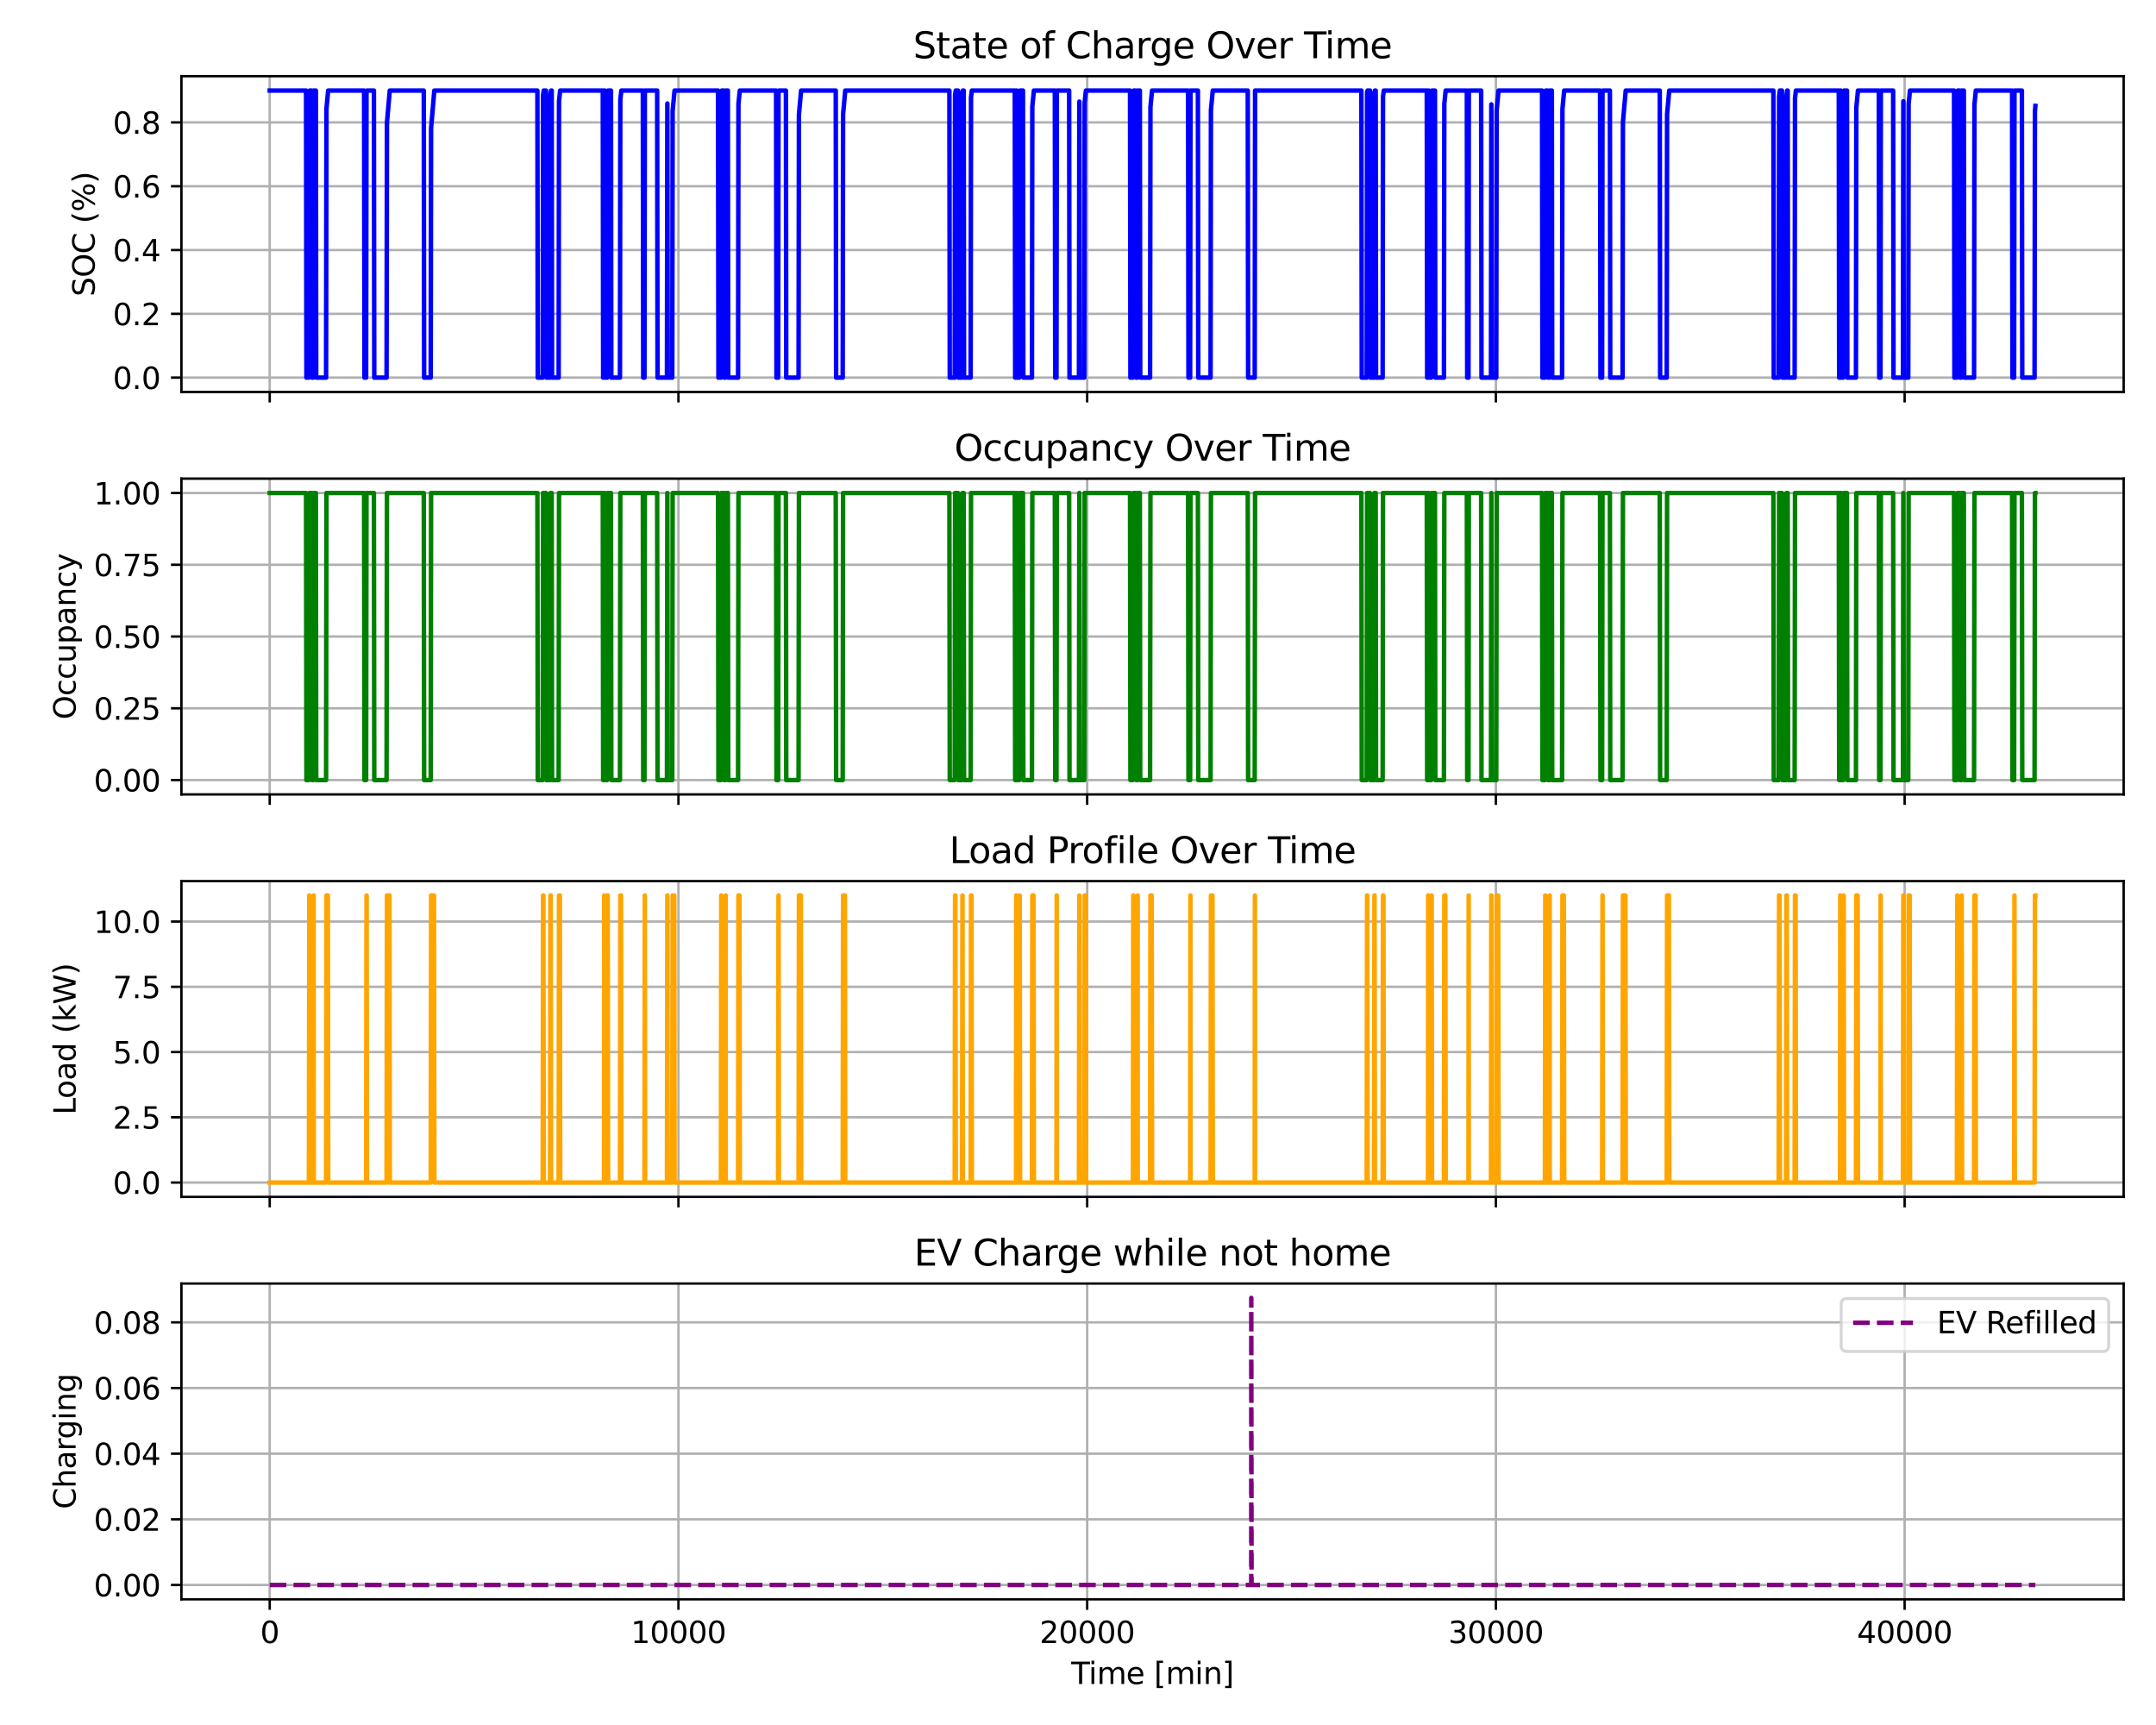 <?xml version="1.0" encoding="utf-8" standalone="no"?>
<!DOCTYPE svg PUBLIC "-//W3C//DTD SVG 1.1//EN"
  "http://www.w3.org/Graphics/SVG/1.1/DTD/svg11.dtd">
<svg xmlns:xlink="http://www.w3.org/1999/xlink" width="720pt" height="576pt" viewBox="0 0 720 576" xmlns="http://www.w3.org/2000/svg" version="1.1">
 <defs>
  <style type="text/css">*{stroke-linejoin: round; stroke-linecap: butt}</style>
 </defs>
 <g id="figure_1">
  <g id="patch_1">
   <path d="M 0 576 
L 720 576 
L 720 0 
L 0 0 
z
" style="fill: #ffffff"/>
  </g>
  <g id="axes_1">
   <g id="patch_2">
    <path d="M 60.59 130.885 
L 709.2 130.885 
L 709.2 25.44 
L 60.59 25.44 
z
" style="fill: #ffffff"/>
   </g>
   <g id="matplotlib.axis_1">
    <g id="xtick_1">
     <g id="line2d_1">
      <path d="M 90.072 130.885 
L 90.072 25.44 
" clip-path="url(#p3544bcdff1)" style="fill: none; stroke: #b0b0b0; stroke-width: 0.8; stroke-linecap: square"/>
     </g>
     <g id="line2d_2">
      <defs>
       <path id="m04bbf40ed0" d="M 0 0 
L 0 3.5 
" style="stroke: #000000; stroke-width: 0.8"/>
      </defs>
      <g>
       <use xlink:href="#m04bbf40ed0" x="90.072" y="130.885" style="stroke: #000000; stroke-width: 0.8"/>
      </g>
     </g>
    </g>
    <g id="xtick_2">
     <g id="line2d_3">
      <path d="M 226.567 130.885 
L 226.567 25.44 
" clip-path="url(#p3544bcdff1)" style="fill: none; stroke: #b0b0b0; stroke-width: 0.8; stroke-linecap: square"/>
     </g>
     <g id="line2d_4">
      <g>
       <use xlink:href="#m04bbf40ed0" x="226.567" y="130.885" style="stroke: #000000; stroke-width: 0.8"/>
      </g>
     </g>
    </g>
    <g id="xtick_3">
     <g id="line2d_5">
      <path d="M 363.063 130.885 
L 363.063 25.44 
" clip-path="url(#p3544bcdff1)" style="fill: none; stroke: #b0b0b0; stroke-width: 0.8; stroke-linecap: square"/>
     </g>
     <g id="line2d_6">
      <g>
       <use xlink:href="#m04bbf40ed0" x="363.063" y="130.885" style="stroke: #000000; stroke-width: 0.8"/>
      </g>
     </g>
    </g>
    <g id="xtick_4">
     <g id="line2d_7">
      <path d="M 499.558 130.885 
L 499.558 25.44 
" clip-path="url(#p3544bcdff1)" style="fill: none; stroke: #b0b0b0; stroke-width: 0.8; stroke-linecap: square"/>
     </g>
     <g id="line2d_8">
      <g>
       <use xlink:href="#m04bbf40ed0" x="499.558" y="130.885" style="stroke: #000000; stroke-width: 0.8"/>
      </g>
     </g>
    </g>
    <g id="xtick_5">
     <g id="line2d_9">
      <path d="M 636.053 130.885 
L 636.053 25.44 
" clip-path="url(#p3544bcdff1)" style="fill: none; stroke: #b0b0b0; stroke-width: 0.8; stroke-linecap: square"/>
     </g>
     <g id="line2d_10">
      <g>
       <use xlink:href="#m04bbf40ed0" x="636.053" y="130.885" style="stroke: #000000; stroke-width: 0.8"/>
      </g>
     </g>
    </g>
   </g>
   <g id="matplotlib.axis_2">
    <g id="ytick_1">
     <g id="line2d_11">
      <path d="M 60.59 126.092 
L 709.2 126.092 
" clip-path="url(#p3544bcdff1)" style="fill: none; stroke: #b0b0b0; stroke-width: 0.8; stroke-linecap: square"/>
     </g>
     <g id="line2d_12">
      <defs>
       <path id="m697bb4b690" d="M 0 0 
L -3.5 0 
" style="stroke: #000000; stroke-width: 0.8"/>
      </defs>
      <g>
       <use xlink:href="#m697bb4b690" x="60.59" y="126.092" style="stroke: #000000; stroke-width: 0.8"/>
      </g>
     </g>
     <g id="text_1">
      <!-- 0.0 -->
      <g transform="translate(37.687 129.891) scale(0.1 -0.1)">
       <defs>
        <path id="DejaVuSans-30" d="M 2034 4250 
Q 1547 4250 1301 3770 
Q 1056 3291 1056 2328 
Q 1056 1369 1301 889 
Q 1547 409 2034 409 
Q 2525 409 2770 889 
Q 3016 1369 3016 2328 
Q 3016 3291 2770 3770 
Q 2525 4250 2034 4250 
z
M 2034 4750 
Q 2819 4750 3233 4129 
Q 3647 3509 3647 2328 
Q 3647 1150 3233 529 
Q 2819 -91 2034 -91 
Q 1250 -91 836 529 
Q 422 1150 422 2328 
Q 422 3509 836 4129 
Q 1250 4750 2034 4750 
z
" transform="scale(0.016)"/>
        <path id="DejaVuSans-2e" d="M 684 794 
L 1344 794 
L 1344 0 
L 684 0 
L 684 794 
z
" transform="scale(0.016)"/>
       </defs>
       <use xlink:href="#DejaVuSans-30"/>
       <use xlink:href="#DejaVuSans-2e" x="63.623"/>
       <use xlink:href="#DejaVuSans-30" x="95.41"/>
      </g>
     </g>
    </g>
    <g id="ytick_2">
     <g id="line2d_13">
      <path d="M 60.59 104.79 
L 709.2 104.79 
" clip-path="url(#p3544bcdff1)" style="fill: none; stroke: #b0b0b0; stroke-width: 0.8; stroke-linecap: square"/>
     </g>
     <g id="line2d_14">
      <g>
       <use xlink:href="#m697bb4b690" x="60.59" y="104.79" style="stroke: #000000; stroke-width: 0.8"/>
      </g>
     </g>
     <g id="text_2">
      <!-- 0.2 -->
      <g transform="translate(37.687 108.589) scale(0.1 -0.1)">
       <defs>
        <path id="DejaVuSans-32" d="M 1228 531 
L 3431 531 
L 3431 0 
L 469 0 
L 469 531 
Q 828 903 1448 1529 
Q 2069 2156 2228 2338 
Q 2531 2678 2651 2914 
Q 2772 3150 2772 3378 
Q 2772 3750 2511 3984 
Q 2250 4219 1831 4219 
Q 1534 4219 1204 4116 
Q 875 4013 500 3803 
L 500 4441 
Q 881 4594 1212 4672 
Q 1544 4750 1819 4750 
Q 2544 4750 2975 4387 
Q 3406 4025 3406 3419 
Q 3406 3131 3298 2873 
Q 3191 2616 2906 2266 
Q 2828 2175 2409 1742 
Q 1991 1309 1228 531 
z
" transform="scale(0.016)"/>
       </defs>
       <use xlink:href="#DejaVuSans-30"/>
       <use xlink:href="#DejaVuSans-2e" x="63.623"/>
       <use xlink:href="#DejaVuSans-32" x="95.41"/>
      </g>
     </g>
    </g>
    <g id="ytick_3">
     <g id="line2d_15">
      <path d="M 60.59 83.488 
L 709.2 83.488 
" clip-path="url(#p3544bcdff1)" style="fill: none; stroke: #b0b0b0; stroke-width: 0.8; stroke-linecap: square"/>
     </g>
     <g id="line2d_16">
      <g>
       <use xlink:href="#m697bb4b690" x="60.59" y="83.488" style="stroke: #000000; stroke-width: 0.8"/>
      </g>
     </g>
     <g id="text_3">
      <!-- 0.4 -->
      <g transform="translate(37.687 87.287) scale(0.1 -0.1)">
       <defs>
        <path id="DejaVuSans-34" d="M 2419 4116 
L 825 1625 
L 2419 1625 
L 2419 4116 
z
M 2253 4666 
L 3047 4666 
L 3047 1625 
L 3713 1625 
L 3713 1100 
L 3047 1100 
L 3047 0 
L 2419 0 
L 2419 1100 
L 313 1100 
L 313 1709 
L 2253 4666 
z
" transform="scale(0.016)"/>
       </defs>
       <use xlink:href="#DejaVuSans-30"/>
       <use xlink:href="#DejaVuSans-2e" x="63.623"/>
       <use xlink:href="#DejaVuSans-34" x="95.41"/>
      </g>
     </g>
    </g>
    <g id="ytick_4">
     <g id="line2d_17">
      <path d="M 60.59 62.186 
L 709.2 62.186 
" clip-path="url(#p3544bcdff1)" style="fill: none; stroke: #b0b0b0; stroke-width: 0.8; stroke-linecap: square"/>
     </g>
     <g id="line2d_18">
      <g>
       <use xlink:href="#m697bb4b690" x="60.59" y="62.186" style="stroke: #000000; stroke-width: 0.8"/>
      </g>
     </g>
     <g id="text_4">
      <!-- 0.6 -->
      <g transform="translate(37.687 65.985) scale(0.1 -0.1)">
       <defs>
        <path id="DejaVuSans-36" d="M 2113 2584 
Q 1688 2584 1439 2293 
Q 1191 2003 1191 1497 
Q 1191 994 1439 701 
Q 1688 409 2113 409 
Q 2538 409 2786 701 
Q 3034 994 3034 1497 
Q 3034 2003 2786 2293 
Q 2538 2584 2113 2584 
z
M 3366 4563 
L 3366 3988 
Q 3128 4100 2886 4159 
Q 2644 4219 2406 4219 
Q 1781 4219 1451 3797 
Q 1122 3375 1075 2522 
Q 1259 2794 1537 2939 
Q 1816 3084 2150 3084 
Q 2853 3084 3261 2657 
Q 3669 2231 3669 1497 
Q 3669 778 3244 343 
Q 2819 -91 2113 -91 
Q 1303 -91 875 529 
Q 447 1150 447 2328 
Q 447 3434 972 4092 
Q 1497 4750 2381 4750 
Q 2619 4750 2861 4703 
Q 3103 4656 3366 4563 
z
" transform="scale(0.016)"/>
       </defs>
       <use xlink:href="#DejaVuSans-30"/>
       <use xlink:href="#DejaVuSans-2e" x="63.623"/>
       <use xlink:href="#DejaVuSans-36" x="95.41"/>
      </g>
     </g>
    </g>
    <g id="ytick_5">
     <g id="line2d_19">
      <path d="M 60.59 40.884 
L 709.2 40.884 
" clip-path="url(#p3544bcdff1)" style="fill: none; stroke: #b0b0b0; stroke-width: 0.8; stroke-linecap: square"/>
     </g>
     <g id="line2d_20">
      <g>
       <use xlink:href="#m697bb4b690" x="60.59" y="40.884" style="stroke: #000000; stroke-width: 0.8"/>
      </g>
     </g>
     <g id="text_5">
      <!-- 0.8 -->
      <g transform="translate(37.687 44.683) scale(0.1 -0.1)">
       <defs>
        <path id="DejaVuSans-38" d="M 2034 2216 
Q 1584 2216 1326 1975 
Q 1069 1734 1069 1313 
Q 1069 891 1326 650 
Q 1584 409 2034 409 
Q 2484 409 2743 651 
Q 3003 894 3003 1313 
Q 3003 1734 2745 1975 
Q 2488 2216 2034 2216 
z
M 1403 2484 
Q 997 2584 770 2862 
Q 544 3141 544 3541 
Q 544 4100 942 4425 
Q 1341 4750 2034 4750 
Q 2731 4750 3128 4425 
Q 3525 4100 3525 3541 
Q 3525 3141 3298 2862 
Q 3072 2584 2669 2484 
Q 3125 2378 3379 2068 
Q 3634 1759 3634 1313 
Q 3634 634 3220 271 
Q 2806 -91 2034 -91 
Q 1263 -91 848 271 
Q 434 634 434 1313 
Q 434 1759 690 2068 
Q 947 2378 1403 2484 
z
M 1172 3481 
Q 1172 3119 1398 2916 
Q 1625 2713 2034 2713 
Q 2441 2713 2670 2916 
Q 2900 3119 2900 3481 
Q 2900 3844 2670 4047 
Q 2441 4250 2034 4250 
Q 1625 4250 1398 4047 
Q 1172 3844 1172 3481 
z
" transform="scale(0.016)"/>
       </defs>
       <use xlink:href="#DejaVuSans-30"/>
       <use xlink:href="#DejaVuSans-2e" x="63.623"/>
       <use xlink:href="#DejaVuSans-38" x="95.41"/>
      </g>
     </g>
    </g>
    <g id="text_6">
     <!-- SOC (%) -->
     <g transform="translate(31.607 99.005) rotate(-90) scale(0.1 -0.1)">
      <defs>
       <path id="DejaVuSans-53" d="M 3425 4513 
L 3425 3897 
Q 3066 4069 2747 4153 
Q 2428 4238 2131 4238 
Q 1616 4238 1336 4038 
Q 1056 3838 1056 3469 
Q 1056 3159 1242 3001 
Q 1428 2844 1947 2747 
L 2328 2669 
Q 3034 2534 3370 2195 
Q 3706 1856 3706 1288 
Q 3706 609 3251 259 
Q 2797 -91 1919 -91 
Q 1588 -91 1214 -16 
Q 841 59 441 206 
L 441 856 
Q 825 641 1194 531 
Q 1563 422 1919 422 
Q 2459 422 2753 634 
Q 3047 847 3047 1241 
Q 3047 1584 2836 1778 
Q 2625 1972 2144 2069 
L 1759 2144 
Q 1053 2284 737 2584 
Q 422 2884 422 3419 
Q 422 4038 858 4394 
Q 1294 4750 2059 4750 
Q 2388 4750 2728 4690 
Q 3069 4631 3425 4513 
z
" transform="scale(0.016)"/>
       <path id="DejaVuSans-4f" d="M 2522 4238 
Q 1834 4238 1429 3725 
Q 1025 3213 1025 2328 
Q 1025 1447 1429 934 
Q 1834 422 2522 422 
Q 3209 422 3611 934 
Q 4013 1447 4013 2328 
Q 4013 3213 3611 3725 
Q 3209 4238 2522 4238 
z
M 2522 4750 
Q 3503 4750 4090 4092 
Q 4678 3434 4678 2328 
Q 4678 1225 4090 567 
Q 3503 -91 2522 -91 
Q 1538 -91 948 565 
Q 359 1222 359 2328 
Q 359 3434 948 4092 
Q 1538 4750 2522 4750 
z
" transform="scale(0.016)"/>
       <path id="DejaVuSans-43" d="M 4122 4306 
L 4122 3641 
Q 3803 3938 3442 4084 
Q 3081 4231 2675 4231 
Q 1875 4231 1450 3742 
Q 1025 3253 1025 2328 
Q 1025 1406 1450 917 
Q 1875 428 2675 428 
Q 3081 428 3442 575 
Q 3803 722 4122 1019 
L 4122 359 
Q 3791 134 3420 21 
Q 3050 -91 2638 -91 
Q 1578 -91 968 557 
Q 359 1206 359 2328 
Q 359 3453 968 4101 
Q 1578 4750 2638 4750 
Q 3056 4750 3426 4639 
Q 3797 4528 4122 4306 
z
" transform="scale(0.016)"/>
       <path id="DejaVuSans-20" transform="scale(0.016)"/>
       <path id="DejaVuSans-28" d="M 1984 4856 
Q 1566 4138 1362 3434 
Q 1159 2731 1159 2009 
Q 1159 1288 1364 580 
Q 1569 -128 1984 -844 
L 1484 -844 
Q 1016 -109 783 600 
Q 550 1309 550 2009 
Q 550 2706 781 3412 
Q 1013 4119 1484 4856 
L 1984 4856 
z
" transform="scale(0.016)"/>
       <path id="DejaVuSans-25" d="M 4653 2053 
Q 4381 2053 4226 1822 
Q 4072 1591 4072 1178 
Q 4072 772 4226 539 
Q 4381 306 4653 306 
Q 4919 306 5073 539 
Q 5228 772 5228 1178 
Q 5228 1588 5073 1820 
Q 4919 2053 4653 2053 
z
M 4653 2450 
Q 5147 2450 5437 2106 
Q 5728 1763 5728 1178 
Q 5728 594 5436 251 
Q 5144 -91 4653 -91 
Q 4153 -91 3862 251 
Q 3572 594 3572 1178 
Q 3572 1766 3864 2108 
Q 4156 2450 4653 2450 
z
M 1428 4353 
Q 1159 4353 1004 4120 
Q 850 3888 850 3481 
Q 850 3069 1003 2837 
Q 1156 2606 1428 2606 
Q 1700 2606 1854 2837 
Q 2009 3069 2009 3481 
Q 2009 3884 1853 4118 
Q 1697 4353 1428 4353 
z
M 4250 4750 
L 4750 4750 
L 1831 -91 
L 1331 -91 
L 4250 4750 
z
M 1428 4750 
Q 1922 4750 2215 4408 
Q 2509 4066 2509 3481 
Q 2509 2891 2217 2550 
Q 1925 2209 1428 2209 
Q 931 2209 642 2551 
Q 353 2894 353 3481 
Q 353 4063 643 4406 
Q 934 4750 1428 4750 
z
" transform="scale(0.016)"/>
       <path id="DejaVuSans-29" d="M 513 4856 
L 1013 4856 
Q 1481 4119 1714 3412 
Q 1947 2706 1947 2009 
Q 1947 1309 1714 600 
Q 1481 -109 1013 -844 
L 513 -844 
Q 928 -128 1133 580 
Q 1338 1288 1338 2009 
Q 1338 2731 1133 3434 
Q 928 4138 513 4856 
z
" transform="scale(0.016)"/>
      </defs>
      <use xlink:href="#DejaVuSans-53"/>
      <use xlink:href="#DejaVuSans-4f" x="63.477"/>
      <use xlink:href="#DejaVuSans-43" x="142.188"/>
      <use xlink:href="#DejaVuSans-20" x="212.012"/>
      <use xlink:href="#DejaVuSans-28" x="243.799"/>
      <use xlink:href="#DejaVuSans-25" x="282.812"/>
      <use xlink:href="#DejaVuSans-29" x="377.832"/>
     </g>
    </g>
   </g>
   <g id="line2d_21">
    <path d="M 90.072 30.233 
L 102.207 30.233 
L 102.33 126.092 
L 103.162 126.092 
L 103.285 30.811 
L 103.435 30.233 
L 104.118 30.233 
L 104.24 126.092 
L 104.664 126.092 
L 104.786 30.233 
L 105.483 30.233 
L 105.605 126.092 
L 108.895 126.092 
L 109.018 36.311 
L 109.591 30.233 
L 121.589 30.233 
L 121.712 126.092 
L 122.271 126.092 
L 122.394 30.872 
L 122.544 30.233 
L 124.865 30.233 
L 124.988 126.092 
L 129.096 126.092 
L 129.219 40.975 
L 130.161 30.233 
L 141.517 30.233 
L 141.64 126.092 
L 143.838 126.092 
L 143.961 42.827 
L 145.039 30.233 
L 179.463 30.233 
L 179.586 126.092 
L 181.237 126.092 
L 181.36 31.72 
L 181.579 30.233 
L 182.329 30.233 
L 182.452 126.092 
L 183.694 126.092 
L 183.817 31.608 
L 184.022 30.233 
L 184.24 30.233 
L 184.363 126.092 
L 186.561 126.092 
L 186.684 33.833 
L 187.066 30.233 
L 201.302 30.233 
L 201.425 126.092 
L 201.712 126.092 
L 201.835 30.233 
L 201.985 30.233 
L 202.108 126.092 
L 202.804 126.092 
L 202.926 30.634 
L 203.063 30.233 
L 204.032 30.233 
L 204.155 126.092 
L 207.035 126.092 
L 207.158 33.269 
L 207.499 30.233 
L 214.679 30.233 
L 214.802 126.092 
L 215.225 126.092 
L 215.348 30.233 
L 219.456 30.233 
L 219.579 126.092 
L 222.732 126.092 
L 222.855 34.735 
L 222.868 34.559 
L 222.991 126.092 
L 224.506 126.092 
L 224.629 37.092 
L 225.271 30.233 
L 239.794 30.233 
L 239.917 126.092 
L 240.749 126.092 
L 240.872 30.565 
L 241.009 30.233 
L 241.705 30.233 
L 241.828 126.092 
L 242.251 126.092 
L 242.374 30.233 
L 243.07 30.233 
L 243.193 126.092 
L 246.482 126.092 
L 246.605 34.649 
L 247.055 30.233 
L 259.176 30.233 
L 259.299 126.092 
L 259.859 126.092 
L 259.981 30.455 
L 260.104 30.233 
L 262.452 30.233 
L 262.575 126.092 
L 266.683 126.092 
L 266.806 38.267 
L 267.53 30.233 
L 279.104 30.233 
L 279.227 126.092 
L 281.425 126.092 
L 281.548 38.18 
L 282.271 30.233 
L 317.05 30.233 
L 317.173 126.092 
L 318.825 126.092 
L 318.947 31.694 
L 319.166 30.233 
L 319.916 30.233 
L 320.039 126.092 
L 321.281 126.092 
L 321.404 30.687 
L 321.541 30.233 
L 321.827 30.233 
L 321.95 126.092 
L 324.148 126.092 
L 324.271 32.469 
L 324.544 30.233 
L 338.889 30.233 
L 339.012 126.092 
L 339.299 126.092 
L 339.422 30.233 
L 339.572 30.233 
L 339.695 126.092 
L 340.391 126.092 
L 340.514 30.657 
L 340.65 30.233 
L 341.619 30.233 
L 341.742 126.092 
L 344.622 126.092 
L 344.745 35.597 
L 345.264 30.233 
L 352.266 30.233 
L 352.389 126.092 
L 352.812 126.092 
L 352.935 30.233 
L 357.043 30.233 
L 357.166 126.092 
L 360.319 126.092 
L 360.442 34.096 
L 360.456 33.921 
L 360.578 126.092 
L 362.093 126.092 
L 362.216 34.297 
L 362.639 30.233 
L 377.381 30.233 
L 377.504 126.092 
L 378.336 126.092 
L 378.459 30.831 
L 378.609 30.233 
L 379.292 30.233 
L 379.415 126.092 
L 379.838 126.092 
L 379.961 30.233 
L 380.657 30.233 
L 380.78 126.092 
L 384.069 126.092 
L 384.192 35.749 
L 384.724 30.233 
L 396.763 30.233 
L 396.886 126.092 
L 397.446 126.092 
L 397.569 30.233 
L 400.039 30.233 
L 400.162 126.092 
L 404.27 126.092 
L 404.393 36.732 
L 405.008 30.233 
L 416.692 30.233 
L 416.814 126.092 
L 419.012 126.092 
L 419.135 30.233 
L 454.637 30.233 
L 454.76 126.092 
L 456.412 126.092 
L 456.534 31.05 
L 456.698 30.233 
L 457.504 30.233 
L 457.626 126.092 
L 458.869 126.092 
L 458.991 30.911 
L 459.155 30.233 
L 459.415 30.233 
L 459.537 126.092 
L 461.735 126.092 
L 461.858 32.3 
L 462.117 30.233 
L 476.476 30.233 
L 476.599 126.092 
L 476.886 126.092 
L 477.009 30.233 
L 477.159 30.233 
L 477.282 126.092 
L 477.978 126.092 
L 478.101 30.467 
L 478.224 30.233 
L 479.206 30.233 
L 479.329 126.092 
L 482.209 126.092 
L 482.332 34.683 
L 482.783 30.233 
L 489.853 30.233 
L 489.976 126.092 
L 490.399 126.092 
L 490.522 30.233 
L 494.63 30.233 
L 494.753 126.092 
L 497.906 126.092 
L 498.029 35.017 
L 498.043 34.841 
L 498.166 126.092 
L 499.681 126.092 
L 499.803 37.014 
L 500.431 30.233 
L 514.968 30.233 
L 515.091 126.092 
L 515.924 126.092 
L 516.046 30.839 
L 516.197 30.233 
L 516.879 30.233 
L 517.002 126.092 
L 517.425 126.092 
L 517.548 30.233 
L 518.244 30.233 
L 518.367 126.092 
L 521.656 126.092 
L 521.779 36.396 
L 522.366 30.233 
L 534.35 30.233 
L 534.473 126.092 
L 535.033 126.092 
L 535.156 30.71 
L 535.292 30.233 
L 537.626 30.233 
L 537.749 126.092 
L 541.858 126.092 
L 541.98 40.795 
L 542.909 30.233 
L 554.279 30.233 
L 554.402 126.092 
L 556.599 126.092 
L 556.722 38.143 
L 557.445 30.233 
L 592.224 30.233 
L 592.347 126.092 
L 593.999 126.092 
L 594.122 32.276 
L 594.381 30.233 
L 595.091 30.233 
L 595.214 126.092 
L 596.456 126.092 
L 596.579 31.972 
L 596.824 30.233 
L 597.002 30.233 
L 597.125 126.092 
L 599.322 126.092 
L 599.445 32.783 
L 599.745 30.233 
L 614.064 30.233 
L 614.186 126.092 
L 614.473 126.092 
L 614.596 30.233 
L 614.746 30.233 
L 614.869 126.092 
L 615.565 126.092 
L 615.688 30.474 
L 615.811 30.233 
L 616.793 30.233 
L 616.916 126.092 
L 619.796 126.092 
L 619.919 35.963 
L 620.465 30.233 
L 627.44 30.233 
L 627.563 126.092 
L 627.986 126.092 
L 628.109 30.233 
L 632.217 30.233 
L 632.34 126.092 
L 635.493 126.092 
L 635.616 33.975 
L 635.63 33.799 
L 635.753 126.092 
L 637.268 126.092 
L 637.391 34.681 
L 637.841 30.233 
L 652.555 30.233 
L 652.678 126.092 
L 653.511 126.092 
L 653.634 30.926 
L 653.797 30.233 
L 654.466 30.233 
L 654.589 126.092 
L 655.012 126.092 
L 655.135 30.233 
L 655.831 30.233 
L 655.954 126.092 
L 659.243 126.092 
L 659.366 34.913 
L 659.83 30.233 
L 671.938 30.233 
L 672.06 126.092 
L 672.62 126.092 
L 672.743 30.233 
L 675.213 30.233 
L 675.336 126.092 
L 679.445 126.092 
L 679.568 37.292 
L 679.718 35.359 
L 679.718 35.359 
" clip-path="url(#p3544bcdff1)" style="fill: none; stroke: #0000ff; stroke-width: 1.5; stroke-linecap: square"/>
   </g>
   <g id="patch_3">
    <path d="M 60.59 130.885 
L 60.59 25.44 
" style="fill: none; stroke: #000000; stroke-width: 0.8; stroke-linejoin: miter; stroke-linecap: square"/>
   </g>
   <g id="patch_4">
    <path d="M 709.2 130.885 
L 709.2 25.44 
" style="fill: none; stroke: #000000; stroke-width: 0.8; stroke-linejoin: miter; stroke-linecap: square"/>
   </g>
   <g id="patch_5">
    <path d="M 60.59 130.885 
L 709.2 130.885 
" style="fill: none; stroke: #000000; stroke-width: 0.8; stroke-linejoin: miter; stroke-linecap: square"/>
   </g>
   <g id="patch_6">
    <path d="M 60.59 25.44 
L 709.2 25.44 
" style="fill: none; stroke: #000000; stroke-width: 0.8; stroke-linejoin: miter; stroke-linecap: square"/>
   </g>
   <g id="text_7">
    <!-- State of Charge Over Time -->
    <g transform="translate(304.957 19.44) scale(0.12 -0.12)">
     <defs>
      <path id="DejaVuSans-74" d="M 1172 4494 
L 1172 3500 
L 2356 3500 
L 2356 3053 
L 1172 3053 
L 1172 1153 
Q 1172 725 1289 603 
Q 1406 481 1766 481 
L 2356 481 
L 2356 0 
L 1766 0 
Q 1100 0 847 248 
Q 594 497 594 1153 
L 594 3053 
L 172 3053 
L 172 3500 
L 594 3500 
L 594 4494 
L 1172 4494 
z
" transform="scale(0.016)"/>
      <path id="DejaVuSans-61" d="M 2194 1759 
Q 1497 1759 1228 1600 
Q 959 1441 959 1056 
Q 959 750 1161 570 
Q 1363 391 1709 391 
Q 2188 391 2477 730 
Q 2766 1069 2766 1631 
L 2766 1759 
L 2194 1759 
z
M 3341 1997 
L 3341 0 
L 2766 0 
L 2766 531 
Q 2569 213 2275 61 
Q 1981 -91 1556 -91 
Q 1019 -91 701 211 
Q 384 513 384 1019 
Q 384 1609 779 1909 
Q 1175 2209 1959 2209 
L 2766 2209 
L 2766 2266 
Q 2766 2663 2505 2880 
Q 2244 3097 1772 3097 
Q 1472 3097 1187 3025 
Q 903 2953 641 2809 
L 641 3341 
Q 956 3463 1253 3523 
Q 1550 3584 1831 3584 
Q 2591 3584 2966 3190 
Q 3341 2797 3341 1997 
z
" transform="scale(0.016)"/>
      <path id="DejaVuSans-65" d="M 3597 1894 
L 3597 1613 
L 953 1613 
Q 991 1019 1311 708 
Q 1631 397 2203 397 
Q 2534 397 2845 478 
Q 3156 559 3463 722 
L 3463 178 
Q 3153 47 2828 -22 
Q 2503 -91 2169 -91 
Q 1331 -91 842 396 
Q 353 884 353 1716 
Q 353 2575 817 3079 
Q 1281 3584 2069 3584 
Q 2775 3584 3186 3129 
Q 3597 2675 3597 1894 
z
M 3022 2063 
Q 3016 2534 2758 2815 
Q 2500 3097 2075 3097 
Q 1594 3097 1305 2825 
Q 1016 2553 972 2059 
L 3022 2063 
z
" transform="scale(0.016)"/>
      <path id="DejaVuSans-6f" d="M 1959 3097 
Q 1497 3097 1228 2736 
Q 959 2375 959 1747 
Q 959 1119 1226 758 
Q 1494 397 1959 397 
Q 2419 397 2687 759 
Q 2956 1122 2956 1747 
Q 2956 2369 2687 2733 
Q 2419 3097 1959 3097 
z
M 1959 3584 
Q 2709 3584 3137 3096 
Q 3566 2609 3566 1747 
Q 3566 888 3137 398 
Q 2709 -91 1959 -91 
Q 1206 -91 779 398 
Q 353 888 353 1747 
Q 353 2609 779 3096 
Q 1206 3584 1959 3584 
z
" transform="scale(0.016)"/>
      <path id="DejaVuSans-66" d="M 2375 4863 
L 2375 4384 
L 1825 4384 
Q 1516 4384 1395 4259 
Q 1275 4134 1275 3809 
L 1275 3500 
L 2222 3500 
L 2222 3053 
L 1275 3053 
L 1275 0 
L 697 0 
L 697 3053 
L 147 3053 
L 147 3500 
L 697 3500 
L 697 3744 
Q 697 4328 969 4595 
Q 1241 4863 1831 4863 
L 2375 4863 
z
" transform="scale(0.016)"/>
      <path id="DejaVuSans-68" d="M 3513 2113 
L 3513 0 
L 2938 0 
L 2938 2094 
Q 2938 2591 2744 2837 
Q 2550 3084 2163 3084 
Q 1697 3084 1428 2787 
Q 1159 2491 1159 1978 
L 1159 0 
L 581 0 
L 581 4863 
L 1159 4863 
L 1159 2956 
Q 1366 3272 1645 3428 
Q 1925 3584 2291 3584 
Q 2894 3584 3203 3211 
Q 3513 2838 3513 2113 
z
" transform="scale(0.016)"/>
      <path id="DejaVuSans-72" d="M 2631 2963 
Q 2534 3019 2420 3045 
Q 2306 3072 2169 3072 
Q 1681 3072 1420 2755 
Q 1159 2438 1159 1844 
L 1159 0 
L 581 0 
L 581 3500 
L 1159 3500 
L 1159 2956 
Q 1341 3275 1631 3429 
Q 1922 3584 2338 3584 
Q 2397 3584 2469 3576 
Q 2541 3569 2628 3553 
L 2631 2963 
z
" transform="scale(0.016)"/>
      <path id="DejaVuSans-67" d="M 2906 1791 
Q 2906 2416 2648 2759 
Q 2391 3103 1925 3103 
Q 1463 3103 1205 2759 
Q 947 2416 947 1791 
Q 947 1169 1205 825 
Q 1463 481 1925 481 
Q 2391 481 2648 825 
Q 2906 1169 2906 1791 
z
M 3481 434 
Q 3481 -459 3084 -895 
Q 2688 -1331 1869 -1331 
Q 1566 -1331 1297 -1286 
Q 1028 -1241 775 -1147 
L 775 -588 
Q 1028 -725 1275 -790 
Q 1522 -856 1778 -856 
Q 2344 -856 2625 -561 
Q 2906 -266 2906 331 
L 2906 616 
Q 2728 306 2450 153 
Q 2172 0 1784 0 
Q 1141 0 747 490 
Q 353 981 353 1791 
Q 353 2603 747 3093 
Q 1141 3584 1784 3584 
Q 2172 3584 2450 3431 
Q 2728 3278 2906 2969 
L 2906 3500 
L 3481 3500 
L 3481 434 
z
" transform="scale(0.016)"/>
      <path id="DejaVuSans-76" d="M 191 3500 
L 800 3500 
L 1894 563 
L 2988 3500 
L 3597 3500 
L 2284 0 
L 1503 0 
L 191 3500 
z
" transform="scale(0.016)"/>
      <path id="DejaVuSans-54" d="M -19 4666 
L 3928 4666 
L 3928 4134 
L 2272 4134 
L 2272 0 
L 1638 0 
L 1638 4134 
L -19 4134 
L -19 4666 
z
" transform="scale(0.016)"/>
      <path id="DejaVuSans-69" d="M 603 3500 
L 1178 3500 
L 1178 0 
L 603 0 
L 603 3500 
z
M 603 4863 
L 1178 4863 
L 1178 4134 
L 603 4134 
L 603 4863 
z
" transform="scale(0.016)"/>
      <path id="DejaVuSans-6d" d="M 3328 2828 
Q 3544 3216 3844 3400 
Q 4144 3584 4550 3584 
Q 5097 3584 5394 3201 
Q 5691 2819 5691 2113 
L 5691 0 
L 5113 0 
L 5113 2094 
Q 5113 2597 4934 2840 
Q 4756 3084 4391 3084 
Q 3944 3084 3684 2787 
Q 3425 2491 3425 1978 
L 3425 0 
L 2847 0 
L 2847 2094 
Q 2847 2600 2669 2842 
Q 2491 3084 2119 3084 
Q 1678 3084 1418 2786 
Q 1159 2488 1159 1978 
L 1159 0 
L 581 0 
L 581 3500 
L 1159 3500 
L 1159 2956 
Q 1356 3278 1631 3431 
Q 1906 3584 2284 3584 
Q 2666 3584 2933 3390 
Q 3200 3197 3328 2828 
z
" transform="scale(0.016)"/>
     </defs>
     <use xlink:href="#DejaVuSans-53"/>
     <use xlink:href="#DejaVuSans-74" x="63.477"/>
     <use xlink:href="#DejaVuSans-61" x="102.686"/>
     <use xlink:href="#DejaVuSans-74" x="163.965"/>
     <use xlink:href="#DejaVuSans-65" x="203.174"/>
     <use xlink:href="#DejaVuSans-20" x="264.697"/>
     <use xlink:href="#DejaVuSans-6f" x="296.484"/>
     <use xlink:href="#DejaVuSans-66" x="357.666"/>
     <use xlink:href="#DejaVuSans-20" x="392.871"/>
     <use xlink:href="#DejaVuSans-43" x="424.658"/>
     <use xlink:href="#DejaVuSans-68" x="494.482"/>
     <use xlink:href="#DejaVuSans-61" x="557.861"/>
     <use xlink:href="#DejaVuSans-72" x="619.141"/>
     <use xlink:href="#DejaVuSans-67" x="658.504"/>
     <use xlink:href="#DejaVuSans-65" x="721.98"/>
     <use xlink:href="#DejaVuSans-20" x="783.504"/>
     <use xlink:href="#DejaVuSans-4f" x="815.291"/>
     <use xlink:href="#DejaVuSans-76" x="894.002"/>
     <use xlink:href="#DejaVuSans-65" x="953.182"/>
     <use xlink:href="#DejaVuSans-72" x="1014.705"/>
     <use xlink:href="#DejaVuSans-20" x="1055.818"/>
     <use xlink:href="#DejaVuSans-54" x="1087.605"/>
     <use xlink:href="#DejaVuSans-69" x="1145.564"/>
     <use xlink:href="#DejaVuSans-6d" x="1173.348"/>
     <use xlink:href="#DejaVuSans-65" x="1270.76"/>
    </g>
   </g>
  </g>
  <g id="axes_2">
   <g id="patch_7">
    <path d="M 60.59 265.27 
L 709.2 265.27 
L 709.2 159.825 
L 60.59 159.825 
z
" style="fill: #ffffff"/>
   </g>
   <g id="matplotlib.axis_3">
    <g id="xtick_6">
     <g id="line2d_22">
      <path d="M 90.072 265.27 
L 90.072 159.825 
" clip-path="url(#p75621d7ed0)" style="fill: none; stroke: #b0b0b0; stroke-width: 0.8; stroke-linecap: square"/>
     </g>
     <g id="line2d_23">
      <g>
       <use xlink:href="#m04bbf40ed0" x="90.072" y="265.27" style="stroke: #000000; stroke-width: 0.8"/>
      </g>
     </g>
    </g>
    <g id="xtick_7">
     <g id="line2d_24">
      <path d="M 226.567 265.27 
L 226.567 159.825 
" clip-path="url(#p75621d7ed0)" style="fill: none; stroke: #b0b0b0; stroke-width: 0.8; stroke-linecap: square"/>
     </g>
     <g id="line2d_25">
      <g>
       <use xlink:href="#m04bbf40ed0" x="226.567" y="265.27" style="stroke: #000000; stroke-width: 0.8"/>
      </g>
     </g>
    </g>
    <g id="xtick_8">
     <g id="line2d_26">
      <path d="M 363.063 265.27 
L 363.063 159.825 
" clip-path="url(#p75621d7ed0)" style="fill: none; stroke: #b0b0b0; stroke-width: 0.8; stroke-linecap: square"/>
     </g>
     <g id="line2d_27">
      <g>
       <use xlink:href="#m04bbf40ed0" x="363.063" y="265.27" style="stroke: #000000; stroke-width: 0.8"/>
      </g>
     </g>
    </g>
    <g id="xtick_9">
     <g id="line2d_28">
      <path d="M 499.558 265.27 
L 499.558 159.825 
" clip-path="url(#p75621d7ed0)" style="fill: none; stroke: #b0b0b0; stroke-width: 0.8; stroke-linecap: square"/>
     </g>
     <g id="line2d_29">
      <g>
       <use xlink:href="#m04bbf40ed0" x="499.558" y="265.27" style="stroke: #000000; stroke-width: 0.8"/>
      </g>
     </g>
    </g>
    <g id="xtick_10">
     <g id="line2d_30">
      <path d="M 636.053 265.27 
L 636.053 159.825 
" clip-path="url(#p75621d7ed0)" style="fill: none; stroke: #b0b0b0; stroke-width: 0.8; stroke-linecap: square"/>
     </g>
     <g id="line2d_31">
      <g>
       <use xlink:href="#m04bbf40ed0" x="636.053" y="265.27" style="stroke: #000000; stroke-width: 0.8"/>
      </g>
     </g>
    </g>
   </g>
   <g id="matplotlib.axis_4">
    <g id="ytick_6">
     <g id="line2d_32">
      <path d="M 60.59 260.477 
L 709.2 260.477 
" clip-path="url(#p75621d7ed0)" style="fill: none; stroke: #b0b0b0; stroke-width: 0.8; stroke-linecap: square"/>
     </g>
     <g id="line2d_33">
      <g>
       <use xlink:href="#m697bb4b690" x="60.59" y="260.477" style="stroke: #000000; stroke-width: 0.8"/>
      </g>
     </g>
     <g id="text_8">
      <!-- 0.00 -->
      <g transform="translate(31.324 264.276) scale(0.1 -0.1)">
       <use xlink:href="#DejaVuSans-30"/>
       <use xlink:href="#DejaVuSans-2e" x="63.623"/>
       <use xlink:href="#DejaVuSans-30" x="95.41"/>
       <use xlink:href="#DejaVuSans-30" x="159.033"/>
      </g>
     </g>
    </g>
    <g id="ytick_7">
     <g id="line2d_34">
      <path d="M 60.59 236.512 
L 709.2 236.512 
" clip-path="url(#p75621d7ed0)" style="fill: none; stroke: #b0b0b0; stroke-width: 0.8; stroke-linecap: square"/>
     </g>
     <g id="line2d_35">
      <g>
       <use xlink:href="#m697bb4b690" x="60.59" y="236.512" style="stroke: #000000; stroke-width: 0.8"/>
      </g>
     </g>
     <g id="text_9">
      <!-- 0.25 -->
      <g transform="translate(31.324 240.311) scale(0.1 -0.1)">
       <defs>
        <path id="DejaVuSans-35" d="M 691 4666 
L 3169 4666 
L 3169 4134 
L 1269 4134 
L 1269 2991 
Q 1406 3038 1543 3061 
Q 1681 3084 1819 3084 
Q 2600 3084 3056 2656 
Q 3513 2228 3513 1497 
Q 3513 744 3044 326 
Q 2575 -91 1722 -91 
Q 1428 -91 1123 -41 
Q 819 9 494 109 
L 494 744 
Q 775 591 1075 516 
Q 1375 441 1709 441 
Q 2250 441 2565 725 
Q 2881 1009 2881 1497 
Q 2881 1984 2565 2268 
Q 2250 2553 1709 2553 
Q 1456 2553 1204 2497 
Q 953 2441 691 2322 
L 691 4666 
z
" transform="scale(0.016)"/>
       </defs>
       <use xlink:href="#DejaVuSans-30"/>
       <use xlink:href="#DejaVuSans-2e" x="63.623"/>
       <use xlink:href="#DejaVuSans-32" x="95.41"/>
       <use xlink:href="#DejaVuSans-35" x="159.033"/>
      </g>
     </g>
    </g>
    <g id="ytick_8">
     <g id="line2d_36">
      <path d="M 60.59 212.548 
L 709.2 212.548 
" clip-path="url(#p75621d7ed0)" style="fill: none; stroke: #b0b0b0; stroke-width: 0.8; stroke-linecap: square"/>
     </g>
     <g id="line2d_37">
      <g>
       <use xlink:href="#m697bb4b690" x="60.59" y="212.548" style="stroke: #000000; stroke-width: 0.8"/>
      </g>
     </g>
     <g id="text_10">
      <!-- 0.50 -->
      <g transform="translate(31.324 216.347) scale(0.1 -0.1)">
       <use xlink:href="#DejaVuSans-30"/>
       <use xlink:href="#DejaVuSans-2e" x="63.623"/>
       <use xlink:href="#DejaVuSans-35" x="95.41"/>
       <use xlink:href="#DejaVuSans-30" x="159.033"/>
      </g>
     </g>
    </g>
    <g id="ytick_9">
     <g id="line2d_38">
      <path d="M 60.59 188.583 
L 709.2 188.583 
" clip-path="url(#p75621d7ed0)" style="fill: none; stroke: #b0b0b0; stroke-width: 0.8; stroke-linecap: square"/>
     </g>
     <g id="line2d_39">
      <g>
       <use xlink:href="#m697bb4b690" x="60.59" y="188.583" style="stroke: #000000; stroke-width: 0.8"/>
      </g>
     </g>
     <g id="text_11">
      <!-- 0.75 -->
      <g transform="translate(31.324 192.382) scale(0.1 -0.1)">
       <defs>
        <path id="DejaVuSans-37" d="M 525 4666 
L 3525 4666 
L 3525 4397 
L 1831 0 
L 1172 0 
L 2766 4134 
L 525 4134 
L 525 4666 
z
" transform="scale(0.016)"/>
       </defs>
       <use xlink:href="#DejaVuSans-30"/>
       <use xlink:href="#DejaVuSans-2e" x="63.623"/>
       <use xlink:href="#DejaVuSans-37" x="95.41"/>
       <use xlink:href="#DejaVuSans-35" x="159.033"/>
      </g>
     </g>
    </g>
    <g id="ytick_10">
     <g id="line2d_40">
      <path d="M 60.59 164.618 
L 709.2 164.618 
" clip-path="url(#p75621d7ed0)" style="fill: none; stroke: #b0b0b0; stroke-width: 0.8; stroke-linecap: square"/>
     </g>
     <g id="line2d_41">
      <g>
       <use xlink:href="#m697bb4b690" x="60.59" y="164.618" style="stroke: #000000; stroke-width: 0.8"/>
      </g>
     </g>
     <g id="text_12">
      <!-- 1.00 -->
      <g transform="translate(31.324 168.417) scale(0.1 -0.1)">
       <defs>
        <path id="DejaVuSans-31" d="M 794 531 
L 1825 531 
L 1825 4091 
L 703 3866 
L 703 4441 
L 1819 4666 
L 2450 4666 
L 2450 531 
L 3481 531 
L 3481 0 
L 794 0 
L 794 531 
z
" transform="scale(0.016)"/>
       </defs>
       <use xlink:href="#DejaVuSans-31"/>
       <use xlink:href="#DejaVuSans-2e" x="63.623"/>
       <use xlink:href="#DejaVuSans-30" x="95.41"/>
       <use xlink:href="#DejaVuSans-30" x="159.033"/>
      </g>
     </g>
    </g>
    <g id="text_13">
     <!-- Occupancy -->
     <g transform="translate(25.245 240.266) rotate(-90) scale(0.1 -0.1)">
      <defs>
       <path id="DejaVuSans-63" d="M 3122 3366 
L 3122 2828 
Q 2878 2963 2633 3030 
Q 2388 3097 2138 3097 
Q 1578 3097 1268 2742 
Q 959 2388 959 1747 
Q 959 1106 1268 751 
Q 1578 397 2138 397 
Q 2388 397 2633 464 
Q 2878 531 3122 666 
L 3122 134 
Q 2881 22 2623 -34 
Q 2366 -91 2075 -91 
Q 1284 -91 818 406 
Q 353 903 353 1747 
Q 353 2603 823 3093 
Q 1294 3584 2113 3584 
Q 2378 3584 2631 3529 
Q 2884 3475 3122 3366 
z
" transform="scale(0.016)"/>
       <path id="DejaVuSans-75" d="M 544 1381 
L 544 3500 
L 1119 3500 
L 1119 1403 
Q 1119 906 1312 657 
Q 1506 409 1894 409 
Q 2359 409 2629 706 
Q 2900 1003 2900 1516 
L 2900 3500 
L 3475 3500 
L 3475 0 
L 2900 0 
L 2900 538 
Q 2691 219 2414 64 
Q 2138 -91 1772 -91 
Q 1169 -91 856 284 
Q 544 659 544 1381 
z
M 1991 3584 
L 1991 3584 
z
" transform="scale(0.016)"/>
       <path id="DejaVuSans-70" d="M 1159 525 
L 1159 -1331 
L 581 -1331 
L 581 3500 
L 1159 3500 
L 1159 2969 
Q 1341 3281 1617 3432 
Q 1894 3584 2278 3584 
Q 2916 3584 3314 3078 
Q 3713 2572 3713 1747 
Q 3713 922 3314 415 
Q 2916 -91 2278 -91 
Q 1894 -91 1617 61 
Q 1341 213 1159 525 
z
M 3116 1747 
Q 3116 2381 2855 2742 
Q 2594 3103 2138 3103 
Q 1681 3103 1420 2742 
Q 1159 2381 1159 1747 
Q 1159 1113 1420 752 
Q 1681 391 2138 391 
Q 2594 391 2855 752 
Q 3116 1113 3116 1747 
z
" transform="scale(0.016)"/>
       <path id="DejaVuSans-6e" d="M 3513 2113 
L 3513 0 
L 2938 0 
L 2938 2094 
Q 2938 2591 2744 2837 
Q 2550 3084 2163 3084 
Q 1697 3084 1428 2787 
Q 1159 2491 1159 1978 
L 1159 0 
L 581 0 
L 581 3500 
L 1159 3500 
L 1159 2956 
Q 1366 3272 1645 3428 
Q 1925 3584 2291 3584 
Q 2894 3584 3203 3211 
Q 3513 2838 3513 2113 
z
" transform="scale(0.016)"/>
       <path id="DejaVuSans-79" d="M 2059 -325 
Q 1816 -950 1584 -1140 
Q 1353 -1331 966 -1331 
L 506 -1331 
L 506 -850 
L 844 -850 
Q 1081 -850 1212 -737 
Q 1344 -625 1503 -206 
L 1606 56 
L 191 3500 
L 800 3500 
L 1894 763 
L 2988 3500 
L 3597 3500 
L 2059 -325 
z
" transform="scale(0.016)"/>
      </defs>
      <use xlink:href="#DejaVuSans-4f"/>
      <use xlink:href="#DejaVuSans-63" x="78.711"/>
      <use xlink:href="#DejaVuSans-63" x="133.691"/>
      <use xlink:href="#DejaVuSans-75" x="188.672"/>
      <use xlink:href="#DejaVuSans-70" x="252.051"/>
      <use xlink:href="#DejaVuSans-61" x="315.527"/>
      <use xlink:href="#DejaVuSans-6e" x="376.807"/>
      <use xlink:href="#DejaVuSans-63" x="440.186"/>
      <use xlink:href="#DejaVuSans-79" x="495.166"/>
     </g>
    </g>
   </g>
   <g id="line2d_42">
    <path d="M 90.072 164.618 
L 102.207 164.618 
L 102.33 260.477 
L 103.162 260.477 
L 103.285 164.618 
L 104.118 164.618 
L 104.24 260.477 
L 104.664 260.477 
L 104.786 164.618 
L 105.483 164.618 
L 105.605 260.477 
L 108.895 260.477 
L 109.018 164.618 
L 121.589 164.618 
L 121.712 260.477 
L 122.271 260.477 
L 122.394 164.618 
L 124.865 164.618 
L 124.988 260.477 
L 129.096 260.477 
L 129.219 164.618 
L 141.517 164.618 
L 141.64 260.477 
L 143.838 260.477 
L 143.961 164.618 
L 179.463 164.618 
L 179.586 260.477 
L 181.237 260.477 
L 181.36 164.618 
L 182.329 164.618 
L 182.452 260.477 
L 183.694 260.477 
L 183.817 164.618 
L 184.24 164.618 
L 184.363 260.477 
L 186.561 260.477 
L 186.684 164.618 
L 201.302 164.618 
L 201.425 260.477 
L 201.712 260.477 
L 201.835 164.618 
L 201.985 164.618 
L 202.108 260.477 
L 202.804 260.477 
L 202.926 164.618 
L 204.032 164.618 
L 204.155 260.477 
L 207.035 260.477 
L 207.158 164.618 
L 214.679 164.618 
L 214.802 260.477 
L 215.225 260.477 
L 215.348 164.618 
L 219.456 164.618 
L 219.579 260.477 
L 222.732 260.477 
L 222.855 164.618 
L 222.868 164.618 
L 222.991 260.477 
L 224.506 260.477 
L 224.629 164.618 
L 239.794 164.618 
L 239.917 260.477 
L 240.749 260.477 
L 240.872 164.618 
L 241.705 164.618 
L 241.828 260.477 
L 242.251 260.477 
L 242.374 164.618 
L 243.07 164.618 
L 243.193 260.477 
L 246.482 260.477 
L 246.605 164.618 
L 259.176 164.618 
L 259.299 260.477 
L 259.859 260.477 
L 259.981 164.618 
L 262.452 164.618 
L 262.575 260.477 
L 266.683 260.477 
L 266.806 164.618 
L 279.104 164.618 
L 279.227 260.477 
L 281.425 260.477 
L 281.548 164.618 
L 317.05 164.618 
L 317.173 260.477 
L 318.825 260.477 
L 318.947 164.618 
L 319.916 164.618 
L 320.039 260.477 
L 321.281 260.477 
L 321.404 164.618 
L 321.827 164.618 
L 321.95 260.477 
L 324.148 260.477 
L 324.271 164.618 
L 338.889 164.618 
L 339.012 260.477 
L 339.299 260.477 
L 339.422 164.618 
L 339.572 164.618 
L 339.695 260.477 
L 340.391 260.477 
L 340.514 164.618 
L 341.619 164.618 
L 341.742 260.477 
L 344.622 260.477 
L 344.745 164.618 
L 352.266 164.618 
L 352.389 260.477 
L 352.812 260.477 
L 352.935 164.618 
L 357.043 164.618 
L 357.166 260.477 
L 360.319 260.477 
L 360.442 164.618 
L 360.456 164.618 
L 360.578 260.477 
L 362.093 260.477 
L 362.216 164.618 
L 377.381 164.618 
L 377.504 260.477 
L 378.336 260.477 
L 378.459 164.618 
L 379.292 164.618 
L 379.415 260.477 
L 379.838 260.477 
L 379.961 164.618 
L 380.657 164.618 
L 380.78 260.477 
L 384.069 260.477 
L 384.192 164.618 
L 396.763 164.618 
L 396.886 260.477 
L 397.446 260.477 
L 397.569 164.618 
L 400.039 164.618 
L 400.162 260.477 
L 404.27 260.477 
L 404.393 164.618 
L 416.692 164.618 
L 416.814 260.477 
L 419.012 260.477 
L 419.135 164.618 
L 454.637 164.618 
L 454.76 260.477 
L 456.412 260.477 
L 456.534 164.618 
L 457.504 164.618 
L 457.626 260.477 
L 458.869 260.477 
L 458.991 164.618 
L 459.415 164.618 
L 459.537 260.477 
L 461.735 260.477 
L 461.858 164.618 
L 476.476 164.618 
L 476.599 260.477 
L 476.886 260.477 
L 477.009 164.618 
L 477.159 164.618 
L 477.282 260.477 
L 477.978 260.477 
L 478.101 164.618 
L 479.206 164.618 
L 479.329 260.477 
L 482.209 260.477 
L 482.332 164.618 
L 489.853 164.618 
L 489.976 260.477 
L 490.399 260.477 
L 490.522 164.618 
L 494.63 164.618 
L 494.753 260.477 
L 497.906 260.477 
L 498.029 164.618 
L 498.043 164.618 
L 498.166 260.477 
L 499.681 260.477 
L 499.803 164.618 
L 514.968 164.618 
L 515.091 260.477 
L 515.924 260.477 
L 516.046 164.618 
L 516.879 164.618 
L 517.002 260.477 
L 517.425 260.477 
L 517.548 164.618 
L 518.244 164.618 
L 518.367 260.477 
L 521.656 260.477 
L 521.779 164.618 
L 534.35 164.618 
L 534.473 260.477 
L 535.033 260.477 
L 535.156 164.618 
L 537.626 164.618 
L 537.749 260.477 
L 541.858 260.477 
L 541.98 164.618 
L 554.279 164.618 
L 554.402 260.477 
L 556.599 260.477 
L 556.722 164.618 
L 592.224 164.618 
L 592.347 260.477 
L 593.999 260.477 
L 594.122 164.618 
L 595.091 164.618 
L 595.214 260.477 
L 596.456 260.477 
L 596.579 164.618 
L 597.002 164.618 
L 597.125 260.477 
L 599.322 260.477 
L 599.445 164.618 
L 614.064 164.618 
L 614.186 260.477 
L 614.473 260.477 
L 614.596 164.618 
L 614.746 164.618 
L 614.869 260.477 
L 615.565 260.477 
L 615.688 164.618 
L 616.793 164.618 
L 616.916 260.477 
L 619.796 260.477 
L 619.919 164.618 
L 627.44 164.618 
L 627.563 260.477 
L 627.986 260.477 
L 628.109 164.618 
L 632.217 164.618 
L 632.34 260.477 
L 635.493 260.477 
L 635.616 164.618 
L 635.63 164.618 
L 635.753 260.477 
L 637.268 260.477 
L 637.391 164.618 
L 652.555 164.618 
L 652.678 260.477 
L 653.511 260.477 
L 653.634 164.618 
L 654.466 164.618 
L 654.589 260.477 
L 655.012 260.477 
L 655.135 164.618 
L 655.831 164.618 
L 655.954 260.477 
L 659.243 260.477 
L 659.366 164.618 
L 671.938 164.618 
L 672.06 260.477 
L 672.62 260.477 
L 672.743 164.618 
L 675.213 164.618 
L 675.336 260.477 
L 679.445 260.477 
L 679.568 164.618 
L 679.718 164.618 
L 679.718 164.618 
" clip-path="url(#p75621d7ed0)" style="fill: none; stroke: #008000; stroke-width: 1.5; stroke-linecap: square"/>
   </g>
   <g id="patch_8">
    <path d="M 60.59 265.27 
L 60.59 159.825 
" style="fill: none; stroke: #000000; stroke-width: 0.8; stroke-linejoin: miter; stroke-linecap: square"/>
   </g>
   <g id="patch_9">
    <path d="M 709.2 265.27 
L 709.2 159.825 
" style="fill: none; stroke: #000000; stroke-width: 0.8; stroke-linejoin: miter; stroke-linecap: square"/>
   </g>
   <g id="patch_10">
    <path d="M 60.59 265.27 
L 709.2 265.27 
" style="fill: none; stroke: #000000; stroke-width: 0.8; stroke-linejoin: miter; stroke-linecap: square"/>
   </g>
   <g id="patch_11">
    <path d="M 60.59 159.825 
L 709.2 159.825 
" style="fill: none; stroke: #000000; stroke-width: 0.8; stroke-linejoin: miter; stroke-linecap: square"/>
   </g>
   <g id="text_14">
    <!-- Occupancy Over Time -->
    <g transform="translate(318.706 153.825) scale(0.12 -0.12)">
     <use xlink:href="#DejaVuSans-4f"/>
     <use xlink:href="#DejaVuSans-63" x="78.711"/>
     <use xlink:href="#DejaVuSans-63" x="133.691"/>
     <use xlink:href="#DejaVuSans-75" x="188.672"/>
     <use xlink:href="#DejaVuSans-70" x="252.051"/>
     <use xlink:href="#DejaVuSans-61" x="315.527"/>
     <use xlink:href="#DejaVuSans-6e" x="376.807"/>
     <use xlink:href="#DejaVuSans-63" x="440.186"/>
     <use xlink:href="#DejaVuSans-79" x="495.166"/>
     <use xlink:href="#DejaVuSans-20" x="554.346"/>
     <use xlink:href="#DejaVuSans-4f" x="586.133"/>
     <use xlink:href="#DejaVuSans-76" x="664.844"/>
     <use xlink:href="#DejaVuSans-65" x="724.023"/>
     <use xlink:href="#DejaVuSans-72" x="785.547"/>
     <use xlink:href="#DejaVuSans-20" x="826.66"/>
     <use xlink:href="#DejaVuSans-54" x="858.447"/>
     <use xlink:href="#DejaVuSans-69" x="916.406"/>
     <use xlink:href="#DejaVuSans-6d" x="944.189"/>
     <use xlink:href="#DejaVuSans-65" x="1041.602"/>
    </g>
   </g>
  </g>
  <g id="axes_3">
   <g id="patch_12">
    <path d="M 60.59 399.655 
L 709.2 399.655 
L 709.2 294.21 
L 60.59 294.21 
z
" style="fill: #ffffff"/>
   </g>
   <g id="matplotlib.axis_5">
    <g id="xtick_11">
     <g id="line2d_43">
      <path d="M 90.072 399.655 
L 90.072 294.21 
" clip-path="url(#p220a2c3bfc)" style="fill: none; stroke: #b0b0b0; stroke-width: 0.8; stroke-linecap: square"/>
     </g>
     <g id="line2d_44">
      <g>
       <use xlink:href="#m04bbf40ed0" x="90.072" y="399.655" style="stroke: #000000; stroke-width: 0.8"/>
      </g>
     </g>
    </g>
    <g id="xtick_12">
     <g id="line2d_45">
      <path d="M 226.567 399.655 
L 226.567 294.21 
" clip-path="url(#p220a2c3bfc)" style="fill: none; stroke: #b0b0b0; stroke-width: 0.8; stroke-linecap: square"/>
     </g>
     <g id="line2d_46">
      <g>
       <use xlink:href="#m04bbf40ed0" x="226.567" y="399.655" style="stroke: #000000; stroke-width: 0.8"/>
      </g>
     </g>
    </g>
    <g id="xtick_13">
     <g id="line2d_47">
      <path d="M 363.063 399.655 
L 363.063 294.21 
" clip-path="url(#p220a2c3bfc)" style="fill: none; stroke: #b0b0b0; stroke-width: 0.8; stroke-linecap: square"/>
     </g>
     <g id="line2d_48">
      <g>
       <use xlink:href="#m04bbf40ed0" x="363.063" y="399.655" style="stroke: #000000; stroke-width: 0.8"/>
      </g>
     </g>
    </g>
    <g id="xtick_14">
     <g id="line2d_49">
      <path d="M 499.558 399.655 
L 499.558 294.21 
" clip-path="url(#p220a2c3bfc)" style="fill: none; stroke: #b0b0b0; stroke-width: 0.8; stroke-linecap: square"/>
     </g>
     <g id="line2d_50">
      <g>
       <use xlink:href="#m04bbf40ed0" x="499.558" y="399.655" style="stroke: #000000; stroke-width: 0.8"/>
      </g>
     </g>
    </g>
    <g id="xtick_15">
     <g id="line2d_51">
      <path d="M 636.053 399.655 
L 636.053 294.21 
" clip-path="url(#p220a2c3bfc)" style="fill: none; stroke: #b0b0b0; stroke-width: 0.8; stroke-linecap: square"/>
     </g>
     <g id="line2d_52">
      <g>
       <use xlink:href="#m04bbf40ed0" x="636.053" y="399.655" style="stroke: #000000; stroke-width: 0.8"/>
      </g>
     </g>
    </g>
   </g>
   <g id="matplotlib.axis_6">
    <g id="ytick_11">
     <g id="line2d_53">
      <path d="M 60.59 394.862 
L 709.2 394.862 
" clip-path="url(#p220a2c3bfc)" style="fill: none; stroke: #b0b0b0; stroke-width: 0.8; stroke-linecap: square"/>
     </g>
     <g id="line2d_54">
      <g>
       <use xlink:href="#m697bb4b690" x="60.59" y="394.862" style="stroke: #000000; stroke-width: 0.8"/>
      </g>
     </g>
     <g id="text_15">
      <!-- 0.0 -->
      <g transform="translate(37.687 398.661) scale(0.1 -0.1)">
       <use xlink:href="#DejaVuSans-30"/>
       <use xlink:href="#DejaVuSans-2e" x="63.623"/>
       <use xlink:href="#DejaVuSans-30" x="95.41"/>
      </g>
     </g>
    </g>
    <g id="ytick_12">
     <g id="line2d_55">
      <path d="M 60.59 373.076 
L 709.2 373.076 
" clip-path="url(#p220a2c3bfc)" style="fill: none; stroke: #b0b0b0; stroke-width: 0.8; stroke-linecap: square"/>
     </g>
     <g id="line2d_56">
      <g>
       <use xlink:href="#m697bb4b690" x="60.59" y="373.076" style="stroke: #000000; stroke-width: 0.8"/>
      </g>
     </g>
     <g id="text_16">
      <!-- 2.5 -->
      <g transform="translate(37.687 376.875) scale(0.1 -0.1)">
       <use xlink:href="#DejaVuSans-32"/>
       <use xlink:href="#DejaVuSans-2e" x="63.623"/>
       <use xlink:href="#DejaVuSans-35" x="95.41"/>
      </g>
     </g>
    </g>
    <g id="ytick_13">
     <g id="line2d_57">
      <path d="M 60.59 351.29 
L 709.2 351.29 
" clip-path="url(#p220a2c3bfc)" style="fill: none; stroke: #b0b0b0; stroke-width: 0.8; stroke-linecap: square"/>
     </g>
     <g id="line2d_58">
      <g>
       <use xlink:href="#m697bb4b690" x="60.59" y="351.29" style="stroke: #000000; stroke-width: 0.8"/>
      </g>
     </g>
     <g id="text_17">
      <!-- 5.0 -->
      <g transform="translate(37.687 355.089) scale(0.1 -0.1)">
       <use xlink:href="#DejaVuSans-35"/>
       <use xlink:href="#DejaVuSans-2e" x="63.623"/>
       <use xlink:href="#DejaVuSans-30" x="95.41"/>
      </g>
     </g>
    </g>
    <g id="ytick_14">
     <g id="line2d_59">
      <path d="M 60.59 329.504 
L 709.2 329.504 
" clip-path="url(#p220a2c3bfc)" style="fill: none; stroke: #b0b0b0; stroke-width: 0.8; stroke-linecap: square"/>
     </g>
     <g id="line2d_60">
      <g>
       <use xlink:href="#m697bb4b690" x="60.59" y="329.504" style="stroke: #000000; stroke-width: 0.8"/>
      </g>
     </g>
     <g id="text_18">
      <!-- 7.5 -->
      <g transform="translate(37.687 333.303) scale(0.1 -0.1)">
       <use xlink:href="#DejaVuSans-37"/>
       <use xlink:href="#DejaVuSans-2e" x="63.623"/>
       <use xlink:href="#DejaVuSans-35" x="95.41"/>
      </g>
     </g>
    </g>
    <g id="ytick_15">
     <g id="line2d_61">
      <path d="M 60.59 307.717 
L 709.2 307.717 
" clip-path="url(#p220a2c3bfc)" style="fill: none; stroke: #b0b0b0; stroke-width: 0.8; stroke-linecap: square"/>
     </g>
     <g id="line2d_62">
      <g>
       <use xlink:href="#m697bb4b690" x="60.59" y="307.717" style="stroke: #000000; stroke-width: 0.8"/>
      </g>
     </g>
     <g id="text_19">
      <!-- 10.0 -->
      <g transform="translate(31.324 311.517) scale(0.1 -0.1)">
       <use xlink:href="#DejaVuSans-31"/>
       <use xlink:href="#DejaVuSans-30" x="63.623"/>
       <use xlink:href="#DejaVuSans-2e" x="127.246"/>
       <use xlink:href="#DejaVuSans-30" x="159.033"/>
      </g>
     </g>
    </g>
    <g id="text_20">
     <!-- Load (kW) -->
     <g transform="translate(25.245 372.258) rotate(-90) scale(0.1 -0.1)">
      <defs>
       <path id="DejaVuSans-4c" d="M 628 4666 
L 1259 4666 
L 1259 531 
L 3531 531 
L 3531 0 
L 628 0 
L 628 4666 
z
" transform="scale(0.016)"/>
       <path id="DejaVuSans-64" d="M 2906 2969 
L 2906 4863 
L 3481 4863 
L 3481 0 
L 2906 0 
L 2906 525 
Q 2725 213 2448 61 
Q 2172 -91 1784 -91 
Q 1150 -91 751 415 
Q 353 922 353 1747 
Q 353 2572 751 3078 
Q 1150 3584 1784 3584 
Q 2172 3584 2448 3432 
Q 2725 3281 2906 2969 
z
M 947 1747 
Q 947 1113 1208 752 
Q 1469 391 1925 391 
Q 2381 391 2643 752 
Q 2906 1113 2906 1747 
Q 2906 2381 2643 2742 
Q 2381 3103 1925 3103 
Q 1469 3103 1208 2742 
Q 947 2381 947 1747 
z
" transform="scale(0.016)"/>
       <path id="DejaVuSans-6b" d="M 581 4863 
L 1159 4863 
L 1159 1991 
L 2875 3500 
L 3609 3500 
L 1753 1863 
L 3688 0 
L 2938 0 
L 1159 1709 
L 1159 0 
L 581 0 
L 581 4863 
z
" transform="scale(0.016)"/>
       <path id="DejaVuSans-57" d="M 213 4666 
L 850 4666 
L 1831 722 
L 2809 4666 
L 3519 4666 
L 4500 722 
L 5478 4666 
L 6119 4666 
L 4947 0 
L 4153 0 
L 3169 4050 
L 2175 0 
L 1381 0 
L 213 4666 
z
" transform="scale(0.016)"/>
      </defs>
      <use xlink:href="#DejaVuSans-4c"/>
      <use xlink:href="#DejaVuSans-6f" x="53.963"/>
      <use xlink:href="#DejaVuSans-61" x="115.145"/>
      <use xlink:href="#DejaVuSans-64" x="176.424"/>
      <use xlink:href="#DejaVuSans-20" x="239.9"/>
      <use xlink:href="#DejaVuSans-28" x="271.688"/>
      <use xlink:href="#DejaVuSans-6b" x="310.701"/>
      <use xlink:href="#DejaVuSans-57" x="368.611"/>
      <use xlink:href="#DejaVuSans-29" x="467.488"/>
     </g>
    </g>
   </g>
   <g id="line2d_63">
    <path d="M 90.072 394.862 
L 103.162 394.862 
L 103.285 299.003 
L 103.326 299.003 
L 103.449 394.862 
L 104.664 394.862 
L 104.746 299.003 
L 104.773 394.862 
L 108.895 394.862 
L 109.018 299.003 
L 109.482 299.003 
L 109.605 394.862 
L 122.271 394.862 
L 122.394 299.003 
L 122.435 299.003 
L 122.558 394.862 
L 129.096 394.862 
L 129.219 299.003 
L 129.369 299.003 
L 129.383 394.862 
L 129.478 299.003 
L 130.065 299.003 
L 130.188 394.862 
L 143.838 394.862 
L 143.961 299.003 
L 144.93 299.003 
L 145.053 394.862 
L 181.237 394.862 
L 181.36 299.003 
L 181.469 299.003 
L 181.592 394.862 
L 183.694 394.862 
L 183.817 299.003 
L 183.913 299.003 
L 184.036 394.862 
L 186.561 394.862 
L 186.684 299.003 
L 186.957 299.003 
L 187.079 394.862 
L 201.712 394.862 
L 201.78 299.003 
L 201.821 394.862 
L 202.804 394.862 
L 202.926 299.003 
L 202.954 299.003 
L 203.077 394.862 
L 207.035 394.862 
L 207.158 299.003 
L 207.39 299.003 
L 207.513 394.862 
L 215.225 394.862 
L 215.334 299.003 
L 215.457 394.862 
L 222.732 394.862 
L 222.855 299.003 
L 222.868 299.003 
L 222.991 394.862 
L 224.506 394.862 
L 224.629 299.003 
L 225.162 299.003 
L 225.284 394.862 
L 240.749 394.862 
L 240.872 299.003 
L 240.886 299.003 
L 241.009 394.862 
L 242.251 394.862 
L 242.346 299.003 
L 242.36 394.862 
L 246.482 394.862 
L 246.605 299.003 
L 246.946 299.003 
L 247.069 394.862 
L 259.859 394.862 
L 259.981 299.003 
L 259.995 299.003 
L 260.118 394.862 
L 266.683 394.862 
L 266.806 299.003 
L 266.956 299.003 
L 266.97 394.862 
L 267.066 299.003 
L 267.434 299.003 
L 267.557 394.862 
L 281.425 394.862 
L 281.548 299.003 
L 282.162 299.003 
L 282.285 394.862 
L 318.825 394.862 
L 318.947 299.003 
L 319.057 299.003 
L 319.179 394.862 
L 321.281 394.862 
L 321.404 299.003 
L 321.432 299.003 
L 321.554 394.862 
L 324.148 394.862 
L 324.271 299.003 
L 324.434 299.003 
L 324.557 394.862 
L 339.299 394.862 
L 339.367 299.003 
L 339.408 394.862 
L 340.391 394.862 
L 340.514 299.003 
L 340.541 299.003 
L 340.664 394.862 
L 344.622 394.862 
L 344.745 299.003 
L 345.154 299.003 
L 345.277 394.862 
L 352.812 394.862 
L 352.88 299.003 
L 352.921 394.862 
L 360.319 394.862 
L 360.442 299.003 
L 360.456 299.003 
L 360.578 394.862 
L 362.093 394.862 
L 362.216 299.003 
L 362.53 299.003 
L 362.653 394.862 
L 378.336 394.862 
L 378.459 299.003 
L 378.5 299.003 
L 378.623 394.862 
L 379.838 394.862 
L 379.933 299.003 
L 379.947 394.862 
L 384.069 394.862 
L 384.192 299.003 
L 384.615 299.003 
L 384.738 394.862 
L 397.446 394.862 
L 397.541 299.003 
L 397.555 394.862 
L 404.27 394.862 
L 404.393 299.003 
L 404.543 299.003 
L 404.557 394.862 
L 404.653 299.003 
L 404.898 299.003 
L 405.021 394.862 
L 419.012 394.862 
L 419.08 299.003 
L 419.121 394.862 
L 456.412 394.862 
L 456.534 299.003 
L 456.589 299.003 
L 456.712 394.862 
L 458.869 394.862 
L 458.991 299.003 
L 459.032 299.003 
L 459.155 394.862 
L 461.735 394.862 
L 461.858 299.003 
L 462.008 299.003 
L 462.131 394.862 
L 476.886 394.862 
L 476.941 299.003 
L 476.995 394.862 
L 477.978 394.862 
L 478.101 299.003 
L 478.114 299.003 
L 478.237 394.862 
L 482.209 394.862 
L 482.332 299.003 
L 482.673 299.003 
L 482.796 394.862 
L 490.399 394.862 
L 490.467 299.003 
L 490.508 394.862 
L 497.906 394.862 
L 498.029 299.003 
L 498.043 299.003 
L 498.166 394.862 
L 499.681 394.862 
L 499.803 299.003 
L 500.322 299.003 
L 500.445 394.862 
L 515.924 394.862 
L 516.046 299.003 
L 516.087 299.003 
L 516.21 394.862 
L 517.425 394.862 
L 517.521 299.003 
L 517.534 394.862 
L 521.656 394.862 
L 521.779 299.003 
L 522.257 299.003 
L 522.38 394.862 
L 535.033 394.862 
L 535.156 299.003 
L 535.183 299.003 
L 535.306 394.862 
L 541.858 394.862 
L 541.98 299.003 
L 542.131 299.003 
L 542.144 394.862 
L 542.24 299.003 
L 542.813 299.003 
L 542.936 394.862 
L 556.599 394.862 
L 556.722 299.003 
L 557.336 299.003 
L 557.459 394.862 
L 593.999 394.862 
L 594.122 299.003 
L 594.272 299.003 
L 594.395 394.862 
L 596.456 394.862 
L 596.579 299.003 
L 596.701 299.003 
L 596.824 394.862 
L 599.322 394.862 
L 599.445 299.003 
L 599.636 299.003 
L 599.759 394.862 
L 614.473 394.862 
L 614.555 299.003 
L 614.582 394.862 
L 615.565 394.862 
L 615.688 299.003 
L 615.701 299.003 
L 615.824 394.862 
L 619.796 394.862 
L 619.919 299.003 
L 620.356 299.003 
L 620.479 394.862 
L 627.986 394.862 
L 628.041 299.003 
L 628.095 394.862 
L 635.493 394.862 
L 635.616 299.003 
L 635.63 299.003 
L 635.753 394.862 
L 637.268 394.862 
L 637.391 299.003 
L 637.732 299.003 
L 637.855 394.862 
L 653.511 394.862 
L 653.634 299.003 
L 653.674 299.003 
L 653.797 394.862 
L 655.012 394.862 
L 655.121 299.003 
L 655.244 394.862 
L 659.243 394.862 
L 659.366 299.003 
L 659.721 299.003 
L 659.844 394.862 
L 672.62 394.862 
L 672.729 299.003 
L 672.852 394.862 
L 679.445 394.862 
L 679.568 299.003 
L 679.718 299.003 
L 679.718 299.003 
" clip-path="url(#p220a2c3bfc)" style="fill: none; stroke: #ffa500; stroke-width: 1.5; stroke-linecap: square"/>
   </g>
   <g id="patch_13">
    <path d="M 60.59 399.655 
L 60.59 294.21 
" style="fill: none; stroke: #000000; stroke-width: 0.8; stroke-linejoin: miter; stroke-linecap: square"/>
   </g>
   <g id="patch_14">
    <path d="M 709.2 399.655 
L 709.2 294.21 
" style="fill: none; stroke: #000000; stroke-width: 0.8; stroke-linejoin: miter; stroke-linecap: square"/>
   </g>
   <g id="patch_15">
    <path d="M 60.59 399.655 
L 709.2 399.655 
" style="fill: none; stroke: #000000; stroke-width: 0.8; stroke-linejoin: miter; stroke-linecap: square"/>
   </g>
   <g id="patch_16">
    <path d="M 60.59 294.21 
L 709.2 294.21 
" style="fill: none; stroke: #000000; stroke-width: 0.8; stroke-linejoin: miter; stroke-linecap: square"/>
   </g>
   <g id="text_21">
    <!-- Load Profile Over Time -->
    <g transform="translate(317.012 288.21) scale(0.12 -0.12)">
     <defs>
      <path id="DejaVuSans-50" d="M 1259 4147 
L 1259 2394 
L 2053 2394 
Q 2494 2394 2734 2622 
Q 2975 2850 2975 3272 
Q 2975 3691 2734 3919 
Q 2494 4147 2053 4147 
L 1259 4147 
z
M 628 4666 
L 2053 4666 
Q 2838 4666 3239 4311 
Q 3641 3956 3641 3272 
Q 3641 2581 3239 2228 
Q 2838 1875 2053 1875 
L 1259 1875 
L 1259 0 
L 628 0 
L 628 4666 
z
" transform="scale(0.016)"/>
      <path id="DejaVuSans-6c" d="M 603 4863 
L 1178 4863 
L 1178 0 
L 603 0 
L 603 4863 
z
" transform="scale(0.016)"/>
     </defs>
     <use xlink:href="#DejaVuSans-4c"/>
     <use xlink:href="#DejaVuSans-6f" x="53.963"/>
     <use xlink:href="#DejaVuSans-61" x="115.145"/>
     <use xlink:href="#DejaVuSans-64" x="176.424"/>
     <use xlink:href="#DejaVuSans-20" x="239.9"/>
     <use xlink:href="#DejaVuSans-50" x="271.688"/>
     <use xlink:href="#DejaVuSans-72" x="330.24"/>
     <use xlink:href="#DejaVuSans-6f" x="369.104"/>
     <use xlink:href="#DejaVuSans-66" x="430.285"/>
     <use xlink:href="#DejaVuSans-69" x="465.49"/>
     <use xlink:href="#DejaVuSans-6c" x="493.273"/>
     <use xlink:href="#DejaVuSans-65" x="521.057"/>
     <use xlink:href="#DejaVuSans-20" x="582.58"/>
     <use xlink:href="#DejaVuSans-4f" x="614.367"/>
     <use xlink:href="#DejaVuSans-76" x="693.078"/>
     <use xlink:href="#DejaVuSans-65" x="752.258"/>
     <use xlink:href="#DejaVuSans-72" x="813.781"/>
     <use xlink:href="#DejaVuSans-20" x="854.895"/>
     <use xlink:href="#DejaVuSans-54" x="886.682"/>
     <use xlink:href="#DejaVuSans-69" x="944.641"/>
     <use xlink:href="#DejaVuSans-6d" x="972.424"/>
     <use xlink:href="#DejaVuSans-65" x="1069.836"/>
    </g>
   </g>
  </g>
  <g id="axes_4">
   <g id="patch_17">
    <path d="M 60.59 534.04 
L 709.2 534.04 
L 709.2 428.595 
L 60.59 428.595 
z
" style="fill: #ffffff"/>
   </g>
   <g id="matplotlib.axis_7">
    <g id="xtick_16">
     <g id="line2d_64">
      <path d="M 90.072 534.04 
L 90.072 428.595 
" clip-path="url(#p2fb729d9cf)" style="fill: none; stroke: #b0b0b0; stroke-width: 0.8; stroke-linecap: square"/>
     </g>
     <g id="line2d_65">
      <g>
       <use xlink:href="#m04bbf40ed0" x="90.072" y="534.04" style="stroke: #000000; stroke-width: 0.8"/>
      </g>
     </g>
     <g id="text_22">
      <!-- 0 -->
      <g transform="translate(86.891 548.638) scale(0.1 -0.1)">
       <use xlink:href="#DejaVuSans-30"/>
      </g>
     </g>
    </g>
    <g id="xtick_17">
     <g id="line2d_66">
      <path d="M 226.567 534.04 
L 226.567 428.595 
" clip-path="url(#p2fb729d9cf)" style="fill: none; stroke: #b0b0b0; stroke-width: 0.8; stroke-linecap: square"/>
     </g>
     <g id="line2d_67">
      <g>
       <use xlink:href="#m04bbf40ed0" x="226.567" y="534.04" style="stroke: #000000; stroke-width: 0.8"/>
      </g>
     </g>
     <g id="text_23">
      <!-- 10000 -->
      <g transform="translate(210.661 548.638) scale(0.1 -0.1)">
       <use xlink:href="#DejaVuSans-31"/>
       <use xlink:href="#DejaVuSans-30" x="63.623"/>
       <use xlink:href="#DejaVuSans-30" x="127.246"/>
       <use xlink:href="#DejaVuSans-30" x="190.869"/>
       <use xlink:href="#DejaVuSans-30" x="254.492"/>
      </g>
     </g>
    </g>
    <g id="xtick_18">
     <g id="line2d_68">
      <path d="M 363.063 534.04 
L 363.063 428.595 
" clip-path="url(#p2fb729d9cf)" style="fill: none; stroke: #b0b0b0; stroke-width: 0.8; stroke-linecap: square"/>
     </g>
     <g id="line2d_69">
      <g>
       <use xlink:href="#m04bbf40ed0" x="363.063" y="534.04" style="stroke: #000000; stroke-width: 0.8"/>
      </g>
     </g>
     <g id="text_24">
      <!-- 20000 -->
      <g transform="translate(347.156 548.638) scale(0.1 -0.1)">
       <use xlink:href="#DejaVuSans-32"/>
       <use xlink:href="#DejaVuSans-30" x="63.623"/>
       <use xlink:href="#DejaVuSans-30" x="127.246"/>
       <use xlink:href="#DejaVuSans-30" x="190.869"/>
       <use xlink:href="#DejaVuSans-30" x="254.492"/>
      </g>
     </g>
    </g>
    <g id="xtick_19">
     <g id="line2d_70">
      <path d="M 499.558 534.04 
L 499.558 428.595 
" clip-path="url(#p2fb729d9cf)" style="fill: none; stroke: #b0b0b0; stroke-width: 0.8; stroke-linecap: square"/>
     </g>
     <g id="line2d_71">
      <g>
       <use xlink:href="#m04bbf40ed0" x="499.558" y="534.04" style="stroke: #000000; stroke-width: 0.8"/>
      </g>
     </g>
     <g id="text_25">
      <!-- 30000 -->
      <g transform="translate(483.652 548.638) scale(0.1 -0.1)">
       <defs>
        <path id="DejaVuSans-33" d="M 2597 2516 
Q 3050 2419 3304 2112 
Q 3559 1806 3559 1356 
Q 3559 666 3084 287 
Q 2609 -91 1734 -91 
Q 1441 -91 1130 -33 
Q 819 25 488 141 
L 488 750 
Q 750 597 1062 519 
Q 1375 441 1716 441 
Q 2309 441 2620 675 
Q 2931 909 2931 1356 
Q 2931 1769 2642 2001 
Q 2353 2234 1838 2234 
L 1294 2234 
L 1294 2753 
L 1863 2753 
Q 2328 2753 2575 2939 
Q 2822 3125 2822 3475 
Q 2822 3834 2567 4026 
Q 2313 4219 1838 4219 
Q 1578 4219 1281 4162 
Q 984 4106 628 3988 
L 628 4550 
Q 988 4650 1302 4700 
Q 1616 4750 1894 4750 
Q 2613 4750 3031 4423 
Q 3450 4097 3450 3541 
Q 3450 3153 3228 2886 
Q 3006 2619 2597 2516 
z
" transform="scale(0.016)"/>
       </defs>
       <use xlink:href="#DejaVuSans-33"/>
       <use xlink:href="#DejaVuSans-30" x="63.623"/>
       <use xlink:href="#DejaVuSans-30" x="127.246"/>
       <use xlink:href="#DejaVuSans-30" x="190.869"/>
       <use xlink:href="#DejaVuSans-30" x="254.492"/>
      </g>
     </g>
    </g>
    <g id="xtick_20">
     <g id="line2d_72">
      <path d="M 636.053 534.04 
L 636.053 428.595 
" clip-path="url(#p2fb729d9cf)" style="fill: none; stroke: #b0b0b0; stroke-width: 0.8; stroke-linecap: square"/>
     </g>
     <g id="line2d_73">
      <g>
       <use xlink:href="#m04bbf40ed0" x="636.053" y="534.04" style="stroke: #000000; stroke-width: 0.8"/>
      </g>
     </g>
     <g id="text_26">
      <!-- 40000 -->
      <g transform="translate(620.147 548.638) scale(0.1 -0.1)">
       <use xlink:href="#DejaVuSans-34"/>
       <use xlink:href="#DejaVuSans-30" x="63.623"/>
       <use xlink:href="#DejaVuSans-30" x="127.246"/>
       <use xlink:href="#DejaVuSans-30" x="190.869"/>
       <use xlink:href="#DejaVuSans-30" x="254.492"/>
      </g>
     </g>
    </g>
    <g id="text_27">
     <!-- Time [min] -->
     <g transform="translate(357.743 562.317) scale(0.1 -0.1)">
      <defs>
       <path id="DejaVuSans-5b" d="M 550 4863 
L 1875 4863 
L 1875 4416 
L 1125 4416 
L 1125 -397 
L 1875 -397 
L 1875 -844 
L 550 -844 
L 550 4863 
z
" transform="scale(0.016)"/>
       <path id="DejaVuSans-5d" d="M 1947 4863 
L 1947 -844 
L 622 -844 
L 622 -397 
L 1369 -397 
L 1369 4416 
L 622 4416 
L 622 4863 
L 1947 4863 
z
" transform="scale(0.016)"/>
      </defs>
      <use xlink:href="#DejaVuSans-54"/>
      <use xlink:href="#DejaVuSans-69" x="57.959"/>
      <use xlink:href="#DejaVuSans-6d" x="85.742"/>
      <use xlink:href="#DejaVuSans-65" x="183.154"/>
      <use xlink:href="#DejaVuSans-20" x="244.678"/>
      <use xlink:href="#DejaVuSans-5b" x="276.465"/>
      <use xlink:href="#DejaVuSans-6d" x="315.479"/>
      <use xlink:href="#DejaVuSans-69" x="412.891"/>
      <use xlink:href="#DejaVuSans-6e" x="440.674"/>
      <use xlink:href="#DejaVuSans-5d" x="504.053"/>
     </g>
    </g>
   </g>
   <g id="matplotlib.axis_8">
    <g id="ytick_16">
     <g id="line2d_74">
      <path d="M 60.59 529.247 
L 709.2 529.247 
" clip-path="url(#p2fb729d9cf)" style="fill: none; stroke: #b0b0b0; stroke-width: 0.8; stroke-linecap: square"/>
     </g>
     <g id="line2d_75">
      <g>
       <use xlink:href="#m697bb4b690" x="60.59" y="529.247" style="stroke: #000000; stroke-width: 0.8"/>
      </g>
     </g>
     <g id="text_28">
      <!-- 0.00 -->
      <g transform="translate(31.324 533.046) scale(0.1 -0.1)">
       <use xlink:href="#DejaVuSans-30"/>
       <use xlink:href="#DejaVuSans-2e" x="63.623"/>
       <use xlink:href="#DejaVuSans-30" x="95.41"/>
       <use xlink:href="#DejaVuSans-30" x="159.033"/>
      </g>
     </g>
    </g>
    <g id="ytick_17">
     <g id="line2d_76">
      <path d="M 60.59 507.324 
L 709.2 507.324 
" clip-path="url(#p2fb729d9cf)" style="fill: none; stroke: #b0b0b0; stroke-width: 0.8; stroke-linecap: square"/>
     </g>
     <g id="line2d_77">
      <g>
       <use xlink:href="#m697bb4b690" x="60.59" y="507.324" style="stroke: #000000; stroke-width: 0.8"/>
      </g>
     </g>
     <g id="text_29">
      <!-- 0.02 -->
      <g transform="translate(31.324 511.123) scale(0.1 -0.1)">
       <use xlink:href="#DejaVuSans-30"/>
       <use xlink:href="#DejaVuSans-2e" x="63.623"/>
       <use xlink:href="#DejaVuSans-30" x="95.41"/>
       <use xlink:href="#DejaVuSans-32" x="159.033"/>
      </g>
     </g>
    </g>
    <g id="ytick_18">
     <g id="line2d_78">
      <path d="M 60.59 485.401 
L 709.2 485.401 
" clip-path="url(#p2fb729d9cf)" style="fill: none; stroke: #b0b0b0; stroke-width: 0.8; stroke-linecap: square"/>
     </g>
     <g id="line2d_79">
      <g>
       <use xlink:href="#m697bb4b690" x="60.59" y="485.401" style="stroke: #000000; stroke-width: 0.8"/>
      </g>
     </g>
     <g id="text_30">
      <!-- 0.04 -->
      <g transform="translate(31.324 489.2) scale(0.1 -0.1)">
       <use xlink:href="#DejaVuSans-30"/>
       <use xlink:href="#DejaVuSans-2e" x="63.623"/>
       <use xlink:href="#DejaVuSans-30" x="95.41"/>
       <use xlink:href="#DejaVuSans-34" x="159.033"/>
      </g>
     </g>
    </g>
    <g id="ytick_19">
     <g id="line2d_80">
      <path d="M 60.59 463.478 
L 709.2 463.478 
" clip-path="url(#p2fb729d9cf)" style="fill: none; stroke: #b0b0b0; stroke-width: 0.8; stroke-linecap: square"/>
     </g>
     <g id="line2d_81">
      <g>
       <use xlink:href="#m697bb4b690" x="60.59" y="463.478" style="stroke: #000000; stroke-width: 0.8"/>
      </g>
     </g>
     <g id="text_31">
      <!-- 0.06 -->
      <g transform="translate(31.324 467.277) scale(0.1 -0.1)">
       <use xlink:href="#DejaVuSans-30"/>
       <use xlink:href="#DejaVuSans-2e" x="63.623"/>
       <use xlink:href="#DejaVuSans-30" x="95.41"/>
       <use xlink:href="#DejaVuSans-36" x="159.033"/>
      </g>
     </g>
    </g>
    <g id="ytick_20">
     <g id="line2d_82">
      <path d="M 60.59 441.554 
L 709.2 441.554 
" clip-path="url(#p2fb729d9cf)" style="fill: none; stroke: #b0b0b0; stroke-width: 0.8; stroke-linecap: square"/>
     </g>
     <g id="line2d_83">
      <g>
       <use xlink:href="#m697bb4b690" x="60.59" y="441.554" style="stroke: #000000; stroke-width: 0.8"/>
      </g>
     </g>
     <g id="text_32">
      <!-- 0.08 -->
      <g transform="translate(31.324 445.354) scale(0.1 -0.1)">
       <use xlink:href="#DejaVuSans-30"/>
       <use xlink:href="#DejaVuSans-2e" x="63.623"/>
       <use xlink:href="#DejaVuSans-30" x="95.41"/>
       <use xlink:href="#DejaVuSans-38" x="159.033"/>
      </g>
     </g>
    </g>
    <g id="text_33">
     <!-- Charging -->
     <g transform="translate(25.245 503.916) rotate(-90) scale(0.1 -0.1)">
      <use xlink:href="#DejaVuSans-43"/>
      <use xlink:href="#DejaVuSans-68" x="69.824"/>
      <use xlink:href="#DejaVuSans-61" x="133.203"/>
      <use xlink:href="#DejaVuSans-72" x="194.482"/>
      <use xlink:href="#DejaVuSans-67" x="233.846"/>
      <use xlink:href="#DejaVuSans-69" x="297.322"/>
      <use xlink:href="#DejaVuSans-6e" x="325.105"/>
      <use xlink:href="#DejaVuSans-67" x="388.484"/>
     </g>
    </g>
   </g>
   <g id="line2d_84">
    <path d="M 90.072 529.247 
L 417.852 529.247 
L 417.865 433.388 
L 417.961 529.247 
L 679.718 529.247 
L 679.718 529.247 
" clip-path="url(#p2fb729d9cf)" style="fill: none; stroke-dasharray: 5.55,2.4; stroke-dashoffset: 0; stroke: #800080; stroke-width: 1.5"/>
   </g>
   <g id="patch_18">
    <path d="M 60.59 534.04 
L 60.59 428.595 
" style="fill: none; stroke: #000000; stroke-width: 0.8; stroke-linejoin: miter; stroke-linecap: square"/>
   </g>
   <g id="patch_19">
    <path d="M 709.2 534.04 
L 709.2 428.595 
" style="fill: none; stroke: #000000; stroke-width: 0.8; stroke-linejoin: miter; stroke-linecap: square"/>
   </g>
   <g id="patch_20">
    <path d="M 60.59 534.04 
L 709.2 534.04 
" style="fill: none; stroke: #000000; stroke-width: 0.8; stroke-linejoin: miter; stroke-linecap: square"/>
   </g>
   <g id="patch_21">
    <path d="M 60.59 428.595 
L 709.2 428.595 
" style="fill: none; stroke: #000000; stroke-width: 0.8; stroke-linejoin: miter; stroke-linecap: square"/>
   </g>
   <g id="text_34">
    <!-- EV Charge while not home -->
    <g transform="translate(305.269 422.595) scale(0.12 -0.12)">
     <defs>
      <path id="DejaVuSans-45" d="M 628 4666 
L 3578 4666 
L 3578 4134 
L 1259 4134 
L 1259 2753 
L 3481 2753 
L 3481 2222 
L 1259 2222 
L 1259 531 
L 3634 531 
L 3634 0 
L 628 0 
L 628 4666 
z
" transform="scale(0.016)"/>
      <path id="DejaVuSans-56" d="M 1831 0 
L 50 4666 
L 709 4666 
L 2188 738 
L 3669 4666 
L 4325 4666 
L 2547 0 
L 1831 0 
z
" transform="scale(0.016)"/>
      <path id="DejaVuSans-77" d="M 269 3500 
L 844 3500 
L 1563 769 
L 2278 3500 
L 2956 3500 
L 3675 769 
L 4391 3500 
L 4966 3500 
L 4050 0 
L 3372 0 
L 2619 2869 
L 1863 0 
L 1184 0 
L 269 3500 
z
" transform="scale(0.016)"/>
     </defs>
     <use xlink:href="#DejaVuSans-45"/>
     <use xlink:href="#DejaVuSans-56" x="63.184"/>
     <use xlink:href="#DejaVuSans-20" x="131.592"/>
     <use xlink:href="#DejaVuSans-43" x="163.379"/>
     <use xlink:href="#DejaVuSans-68" x="233.203"/>
     <use xlink:href="#DejaVuSans-61" x="296.582"/>
     <use xlink:href="#DejaVuSans-72" x="357.861"/>
     <use xlink:href="#DejaVuSans-67" x="397.225"/>
     <use xlink:href="#DejaVuSans-65" x="460.701"/>
     <use xlink:href="#DejaVuSans-20" x="522.225"/>
     <use xlink:href="#DejaVuSans-77" x="554.012"/>
     <use xlink:href="#DejaVuSans-68" x="635.799"/>
     <use xlink:href="#DejaVuSans-69" x="699.178"/>
     <use xlink:href="#DejaVuSans-6c" x="726.961"/>
     <use xlink:href="#DejaVuSans-65" x="754.744"/>
     <use xlink:href="#DejaVuSans-20" x="816.268"/>
     <use xlink:href="#DejaVuSans-6e" x="848.055"/>
     <use xlink:href="#DejaVuSans-6f" x="911.434"/>
     <use xlink:href="#DejaVuSans-74" x="972.615"/>
     <use xlink:href="#DejaVuSans-20" x="1011.824"/>
     <use xlink:href="#DejaVuSans-68" x="1043.611"/>
     <use xlink:href="#DejaVuSans-6f" x="1106.99"/>
     <use xlink:href="#DejaVuSans-6d" x="1168.172"/>
     <use xlink:href="#DejaVuSans-65" x="1265.584"/>
    </g>
   </g>
   <g id="legend_1">
    <g id="patch_22">
     <path d="M 616.855 451.273 
L 702.2 451.273 
Q 704.2 451.273 704.2 449.273 
L 704.2 435.595 
Q 704.2 433.595 702.2 433.595 
L 616.855 433.595 
Q 614.855 433.595 614.855 435.595 
L 614.855 449.273 
Q 614.855 451.273 616.855 451.273 
z
" style="fill: #ffffff; opacity: 0.8; stroke: #cccccc; stroke-linejoin: miter"/>
    </g>
    <g id="line2d_85">
     <path d="M 618.855 441.693 
L 628.855 441.693 
L 638.855 441.693 
" style="fill: none; stroke-dasharray: 5.55,2.4; stroke-dashoffset: 0; stroke: #800080; stroke-width: 1.5"/>
    </g>
    <g id="text_35">
     <!-- EV Refilled -->
     <g transform="translate(646.855 445.193) scale(0.1 -0.1)">
      <defs>
       <path id="DejaVuSans-52" d="M 2841 2188 
Q 3044 2119 3236 1894 
Q 3428 1669 3622 1275 
L 4263 0 
L 3584 0 
L 2988 1197 
Q 2756 1666 2539 1819 
Q 2322 1972 1947 1972 
L 1259 1972 
L 1259 0 
L 628 0 
L 628 4666 
L 2053 4666 
Q 2853 4666 3247 4331 
Q 3641 3997 3641 3322 
Q 3641 2881 3436 2590 
Q 3231 2300 2841 2188 
z
M 1259 4147 
L 1259 2491 
L 2053 2491 
Q 2509 2491 2742 2702 
Q 2975 2913 2975 3322 
Q 2975 3731 2742 3939 
Q 2509 4147 2053 4147 
L 1259 4147 
z
" transform="scale(0.016)"/>
      </defs>
      <use xlink:href="#DejaVuSans-45"/>
      <use xlink:href="#DejaVuSans-56" x="63.184"/>
      <use xlink:href="#DejaVuSans-20" x="131.592"/>
      <use xlink:href="#DejaVuSans-52" x="163.379"/>
      <use xlink:href="#DejaVuSans-65" x="228.361"/>
      <use xlink:href="#DejaVuSans-66" x="289.885"/>
      <use xlink:href="#DejaVuSans-69" x="325.09"/>
      <use xlink:href="#DejaVuSans-6c" x="352.873"/>
      <use xlink:href="#DejaVuSans-6c" x="380.656"/>
      <use xlink:href="#DejaVuSans-65" x="408.439"/>
      <use xlink:href="#DejaVuSans-64" x="469.963"/>
     </g>
    </g>
   </g>
  </g>
 </g>
 <defs>
  <clipPath id="p3544bcdff1">
   <rect x="60.59" y="25.44" width="648.61" height="105.445"/>
  </clipPath>
  <clipPath id="p75621d7ed0">
   <rect x="60.59" y="159.825" width="648.61" height="105.445"/>
  </clipPath>
  <clipPath id="p220a2c3bfc">
   <rect x="60.59" y="294.21" width="648.61" height="105.445"/>
  </clipPath>
  <clipPath id="p2fb729d9cf">
   <rect x="60.59" y="428.595" width="648.61" height="105.445"/>
  </clipPath>
 </defs>
</svg>
